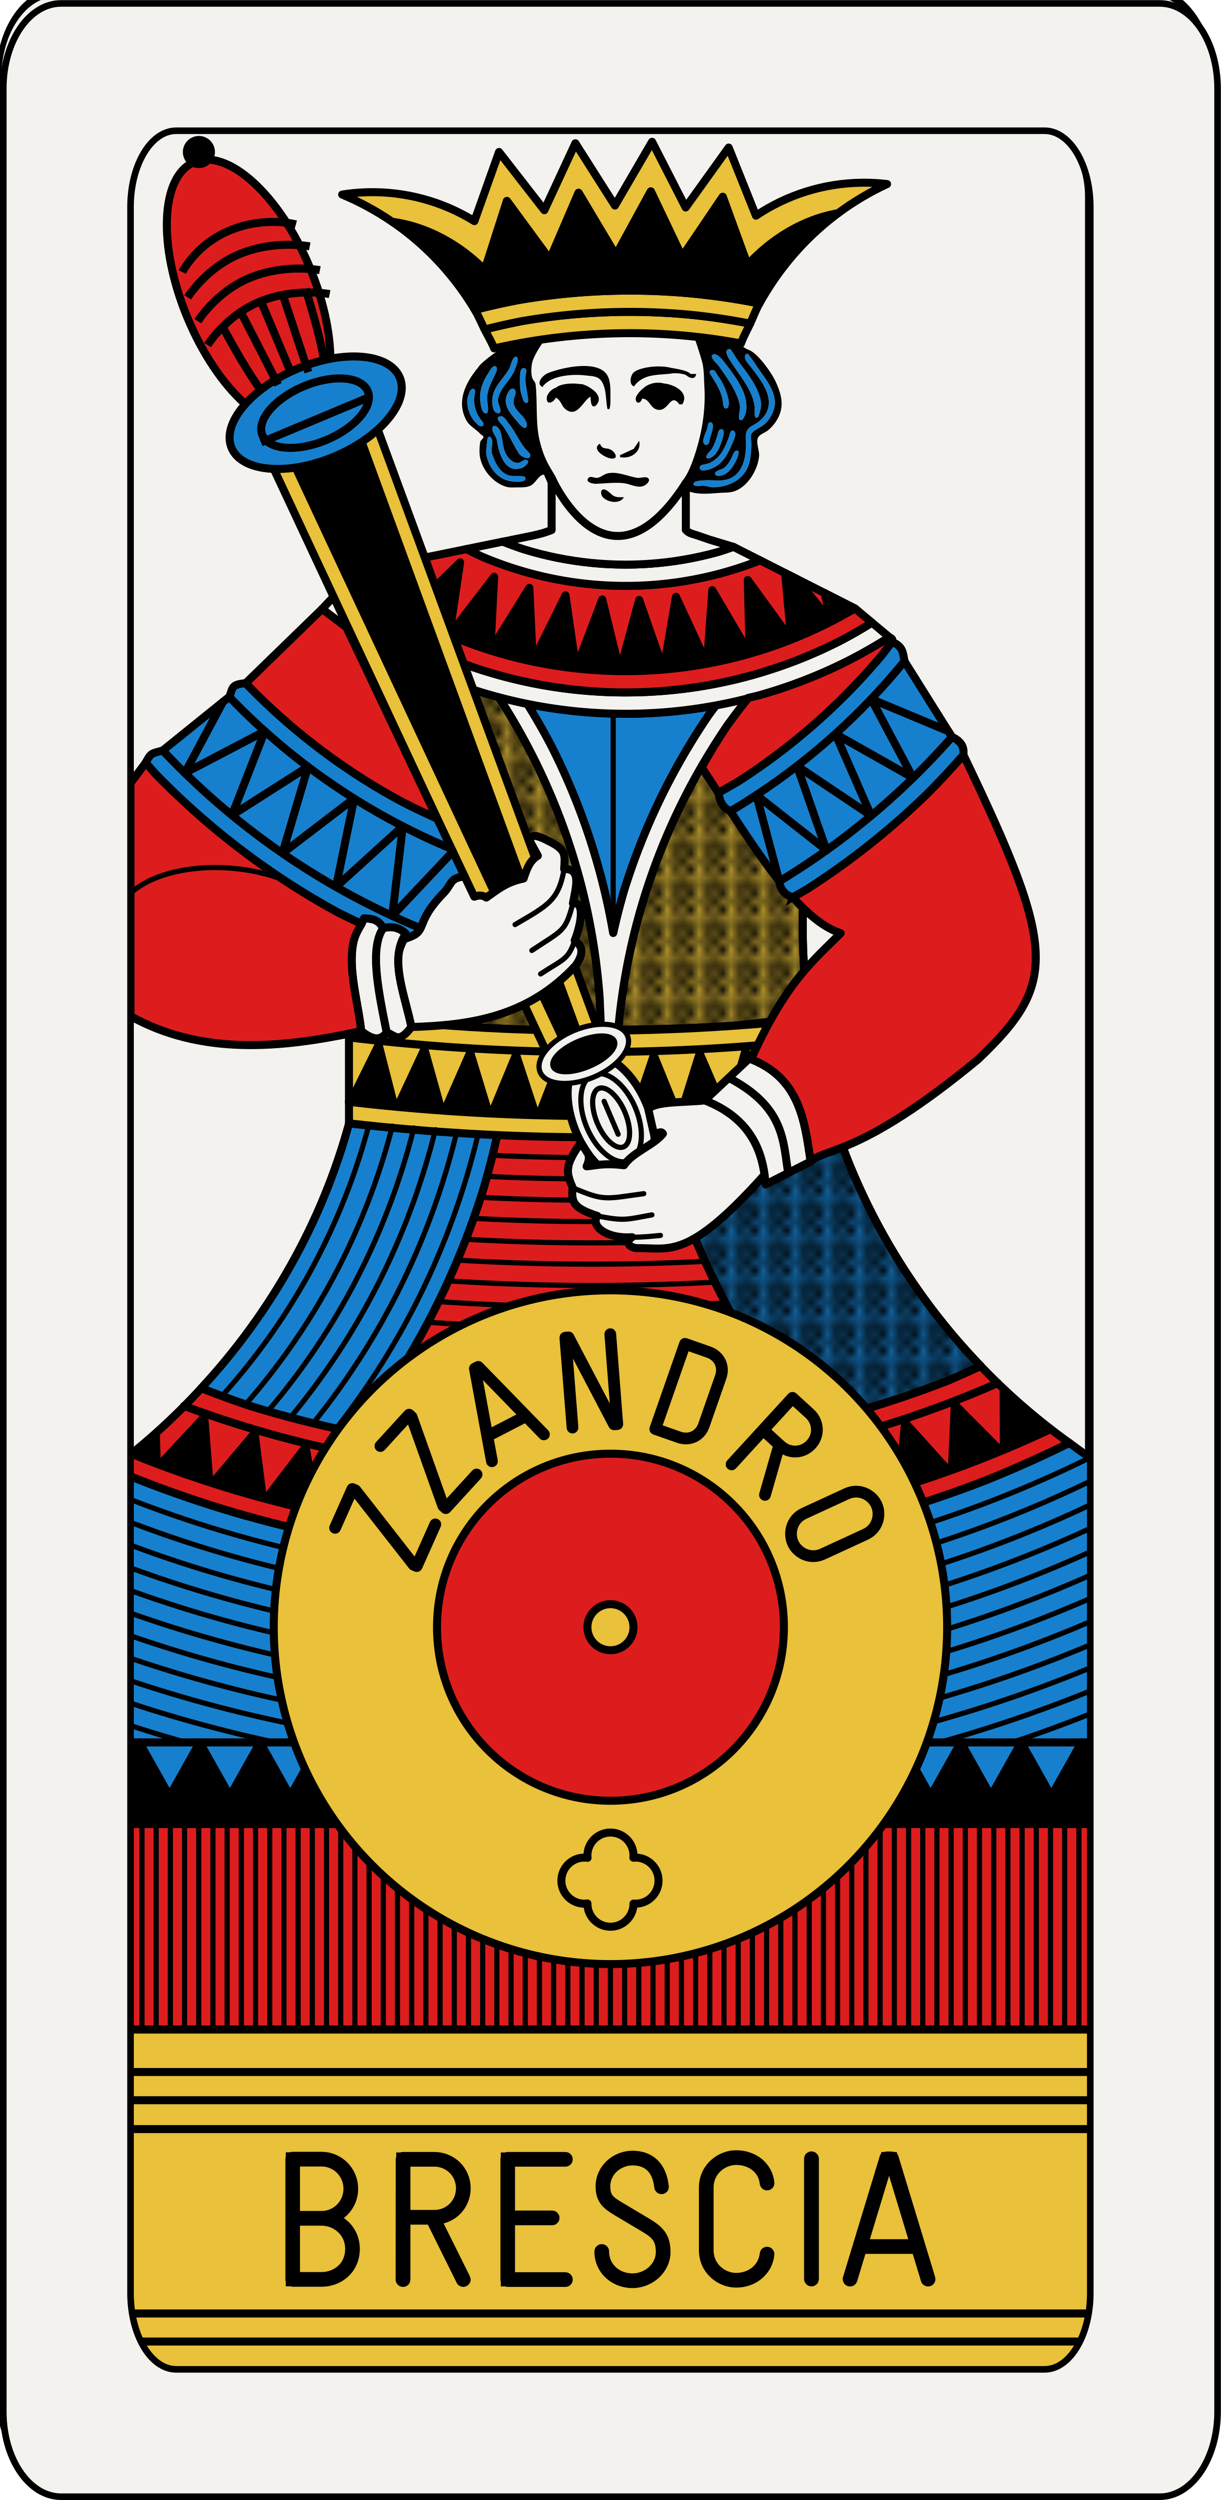 <?xml version="1.0" encoding="UTF-8" standalone="no"?>
<svg
   width="43.005mm"
   height="88.007mm"
   enable-background="new"
   version="1.1"
   viewBox="0 0 152.381 311.834"
   id="svg20076"
   sodipodi:docname="Mazzo.svg"
   inkscape:version="1.2.1 (9c6d41e410, 2022-07-14)"
   xmlns:inkscape="http://www.inkscape.org/namespaces/inkscape"
   xmlns:sodipodi="http://sodipodi.sourceforge.net/DTD/sodipodi-0.dtd"
   xmlns="http://www.w3.org/2000/svg"
   xmlns:svg="http://www.w3.org/2000/svg"
   xmlns:rdf="http://www.w3.org/1999/02/22-rdf-syntax-ns#"
   xmlns:cc="http://creativecommons.org/ns#"
   xmlns:dc="http://purl.org/dc/elements/1.1/">
  <sodipodi:namedview
     id="namedview20078"
     pagecolor="#ffffff"
     bordercolor="#000000"
     borderopacity="0.25"
     inkscape:showpageshadow="2"
     inkscape:pageopacity="0.0"
     inkscape:pagecheckerboard="0"
     inkscape:deskcolor="#d1d1d1"
     inkscape:document-units="mm"
     showgrid="false"
     inkscape:zoom="2.8284271"
     inkscape:cx="196.57568"
     inkscape:cy="470.75634"
     inkscape:window-width="2560"
     inkscape:window-height="1409"
     inkscape:window-x="0"
     inkscape:window-y="31"
     inkscape:window-maximized="1"
     inkscape:current-layer="svg20076" />
  <title
     id="title2">Bresciane</title>
  <defs
     id="defs191">
    <pattern
       id="b"
       width="3.543"
       height="4.725"
       patternTransform="translate(-52.264 805.51)"
       patternUnits="userSpaceOnUse">
      <path
         d="m0 0v0.539l0.482 0.643-0.482 0.645v1.074l0.482 0.643-0.482 0.643v0.539h0.406l-0.002-0.002 0.48-0.643 0.484 0.645h0.807l0.482-0.643 0.482 0.643h0.402v-0.537l-0.482-0.643 0.482-0.645v-1.076l-0.482-0.643 0.482-0.645v-0.537h-0.402l-0.482 0.643-0.482-0.643h-0.807l-0.482 0.645-0.482-0.643 0.002-0.002h-0.406zm1.772 0.537 0.482 0.645-0.482 0.643-0.482-0.643 0.482-0.645zm-0.885 1.182 0.482 0.643-0.484 0.645-0.482-0.643 0.484-0.645zm1.772 0 0.482 0.645-0.482 0.643-0.484-0.643 0.484-0.645zm-0.887 1.182 0.482 0.643-0.482 0.645-0.482-0.645 0.482-0.643z"
         color="#000000"
         color-rendering="auto"
         enable-background="accumulate"
         fill-rule="evenodd"
         image-rendering="auto"
         shape-rendering="auto"
         solid-color="#000000"
         style="block-progression:tb;isolation:auto;mix-blend-mode:normal;text-decoration-color:#000000;text-decoration-line:none;text-decoration-style:solid;text-indent:0;text-transform:none;white-space:normal"
         id="path29" />
    </pattern>
  </defs>
  <g
     id="g13442"
     style="display:inline"
     transform="translate(-1916.9,-322.404)">
    <g
       transform="matrix(0.97,0,0,0.996,951,-1425.1)"
       enable-background="new"
       fill="#f4f2ef"
       id="g12982">
      <g
         transform="matrix(0.7,0,0,1,298.31,-0.792)"
         fill="#f4f2ef"
         id="g12980">
        <rect
           x="996.13"
           y="1754.4"
           width="223.23"
           height="311.81"
           rx="10.63"
           ry="10.63"
           fill="#f4f2ef"
           stroke="#000000"
           stroke-width="0.997"
           id="rect12978" />
      </g>
    </g>
    <g
       transform="matrix(0.767,0,0,0.894,1169.1,-1230.4)"
       enable-background="new"
       fill="none"
       id="g12988">
      <g
         transform="matrix(0.7,0,0,1,298.31,-0.792)"
         fill="none"
         id="g12986">
        <rect
           x="996.13"
           y="1754.4"
           width="223.23"
           height="311.81"
           rx="10.63"
           ry="10.63"
           fill="none"
           stroke="#000000"
           stroke-width="0.997"
           id="rect12984" />
      </g>
    </g>
    <g
       transform="translate(1916.9,-418.13)"
       id="g13440">
      <g
         id="g13432">
        <g
           fill-rule="evenodd"
           stroke="#000000"
           stroke-linecap="round"
           stroke-linejoin="round"
           stroke-width="0.999"
           id="g12994">
          <path
             d="m 93.4,827.57 a 79.402,79.402 0 0 0 -2.682,3.527 79.402,79.402 0 0 0 -4.148,6.766 79.402,79.402 0 0 0 -3.453,7.148 79.402,79.402 0 0 0 -2.721,7.455 79.402,79.402 0 0 0 -1.963,7.689 79.402,79.402 0 0 0 -1.188,7.848 79.402,79.402 0 0 0 -0.049,0.971 252.14,252.14 0 0 0 14.588,-0.516 252.14,252.14 0 0 0 9.275,-1.125 79.402,79.402 0 0 1 -0.678,-5.584 79.402,79.402 0 0 1 -0.199,-5.617 79.402,79.402 0 0 1 0.398,-7.928 79.402,79.402 0 0 1 1.186,-7.848 79.402,79.402 0 0 1 1.963,-7.689 79.402,79.402 0 0 1 2.723,-7.457 79.402,79.402 0 0 1 1.736,-3.596 61.685,61.685 0 0 1 -2.144,1.23 61.685,61.685 0 0 1 -5.629,2.519 61.685,61.685 0 0 1 -5.852,1.943 61.685,61.685 0 0 1 -1.164,0.262 z"
             fill="#e9c13a"
             id="path12990" />
          <path
             d="m 93.4,827.57 a 79.402,79.402 0 0 0 -2.682,3.527 79.402,79.402 0 0 0 -4.148,6.766 79.402,79.402 0 0 0 -3.453,7.148 79.402,79.402 0 0 0 -2.721,7.455 79.402,79.402 0 0 0 -1.963,7.689 79.402,79.402 0 0 0 -1.188,7.848 79.402,79.402 0 0 0 -0.049,0.971 252.14,252.14 0 0 0 14.588,-0.516 252.14,252.14 0 0 0 9.275,-1.125 79.402,79.402 0 0 1 -0.678,-5.584 79.402,79.402 0 0 1 -0.199,-5.617 79.402,79.402 0 0 1 0.398,-7.928 79.402,79.402 0 0 1 1.186,-7.848 79.402,79.402 0 0 1 1.963,-7.689 79.402,79.402 0 0 1 2.723,-7.457 79.402,79.402 0 0 1 1.736,-3.596 61.685,61.685 0 0 1 -2.144,1.23 61.685,61.685 0 0 1 -5.629,2.519 61.685,61.685 0 0 1 -5.852,1.943 61.685,61.685 0 0 1 -1.164,0.262 z"
             fill="url(#b)"
             id="path12992" />
        </g>
        <g
           fill-rule="evenodd"
           stroke="#000000"
           stroke-linecap="round"
           stroke-linejoin="round"
           stroke-width="0.999"
           id="g13000">
          <path
             d="m 74.986,869.06 a 79.402,79.402 0 0 0 -0.141,-3.959 79.402,79.402 0 0 0 -0.957,-7.879 79.402,79.402 0 0 0 -1.738,-7.744 79.402,79.402 0 0 0 -2.502,-7.533 79.402,79.402 0 0 0 -3.242,-7.244 79.402,79.402 0 0 0 -3.949,-6.885 79.402,79.402 0 0 0 -0.297,-0.414 61.685,61.685 0 0 1 -2.324,-0.594 61.685,61.685 0 0 1 -4.418,-1.611 l -11.814,41.859 a 252.14,252.14 0 0 0 5.176,0.781 252.14,252.14 0 0 0 25.172,1.26 252.14,252.14 0 0 0 1.035,-0.037 z"
             fill="#e9c13a"
             id="path12996" />
          <path
             d="m 74.986,869.06 a 79.402,79.402 0 0 0 -0.141,-3.959 79.402,79.402 0 0 0 -0.957,-7.879 79.402,79.402 0 0 0 -1.738,-7.744 79.402,79.402 0 0 0 -2.502,-7.533 79.402,79.402 0 0 0 -3.242,-7.244 79.402,79.402 0 0 0 -3.949,-6.885 79.402,79.402 0 0 0 -0.297,-0.414 61.685,61.685 0 0 1 -2.324,-0.594 61.685,61.685 0 0 1 -4.418,-1.611 l -11.814,41.859 a 252.14,252.14 0 0 0 5.176,0.781 252.14,252.14 0 0 0 25.172,1.26 252.14,252.14 0 0 0 1.035,-0.037 z"
             fill="url(#b)"
             id="path12998" />
        </g>
        <path
           d="m 62.16,827.4 a 79.402,79.402 0 0 1 0.297,0.414 79.402,79.402 0 0 1 3.949,6.885 79.402,79.402 0 0 1 3.242,7.244 79.402,79.402 0 0 1 2.502,7.533 79.402,79.402 0 0 1 1.738,7.744 79.402,79.402 0 0 1 0.957,7.879 79.402,79.402 0 0 1 0.029,0.834 79.402,79.402 0 0 1 0.111,3.125 252.14,252.14 0 0 0 2.211,-0.078 79.402,79.402 0 0 1 0.049,-0.971 79.402,79.402 0 0 1 1.188,-7.848 79.402,79.402 0 0 1 1.963,-7.689 79.402,79.402 0 0 1 2.721,-7.455 79.402,79.402 0 0 1 3.453,-7.148 79.402,79.402 0 0 1 4.148,-6.766 79.402,79.402 0 0 1 2.682,-3.527 61.685,61.685 0 0 1 -4.019,0.9 82.059,82.059 0 0 0 -0.855,1.127 82.059,82.059 0 0 0 -4.287,6.992 82.059,82.059 0 0 0 -3.568,7.387 82.059,82.059 0 0 0 -2.812,7.705 82.059,82.059 0 0 0 -1.332,5.219 82.059,82.059 0 0 0 -0.018,-0.137 82.059,82.059 0 0 0 -1.797,-8.004 82.059,82.059 0 0 0 -2.586,-7.785 82.059,82.059 0 0 0 -3.35,-7.486 82.059,82.059 0 0 0 -2.961,-5.162 61.685,61.685 0 0 1 -0.006,0 61.685,61.685 0 0 1 -3.648,-0.932 z"
           fill="#f4f2ef"
           fill-rule="evenodd"
           stroke="#000000"
           stroke-width="0.999"
           id="path13002" />
        <path
           d="m 76.525,856.91 a 82.059,82.059 0 0 1 1.332,-5.221 82.059,82.059 0 0 1 2.812,-7.705 82.059,82.059 0 0 1 3.568,-7.387 82.059,82.059 0 0 1 4.287,-6.992 82.059,82.059 0 0 1 0.855,-1.127 61.685,61.685 0 0 1 -0.832,0.188 61.685,61.685 0 0 1 -6.121,0.744 61.685,61.685 0 0 1 -4.363,0.154 61.685,61.685 0 0 1 -6.158,-0.309 61.685,61.685 0 0 1 -6.092,-0.922 82.059,82.059 0 0 1 2.961,5.162 82.059,82.059 0 0 1 3.35,7.486 82.059,82.059 0 0 1 2.586,7.785 82.059,82.059 0 0 1 1.797,8.004 82.059,82.059 0 0 1 0.018,0.139 z"
           fill="#1780ce"
           fill-rule="evenodd"
           stroke="#000000"
           stroke-linecap="round"
           stroke-linejoin="round"
           stroke-width="0.999"
           id="path13004" />
        <path
           d="M 138.19,993.67 H 14.17 v 44.518 h 124.02 z"
           fill="#e9c13a"
           fill-rule="evenodd"
           stroke="#000000"
           stroke-linecap="round"
           stroke-linejoin="round"
           stroke-width="1px"
           id="path13006" />
        <path
           d="m 14.174,968.04 v 25.633 h 124.02 V 968.04 Z"
           fill="#dd1d1d"
           fill-rule="evenodd"
           stroke="#000000"
           stroke-linecap="round"
           stroke-linejoin="round"
           stroke-width="1px"
           id="path13008" />
        <path
           d="M 138.19,957.86 H 14.17 v 10.178 h 124.02 z"
           fill="#1780ce"
           fill-rule="evenodd"
           stroke="#000000"
           stroke-linecap="round"
           stroke-linejoin="round"
           stroke-width="1px"
           id="path13010" />
        <path
           d="m 133.45,920.51 a 145.84,145.84 0 0 1 -10.363,4.639 145.84,145.84 0 0 1 -13.836,4.598 145.84,145.84 0 0 1 -14.223,3.191 145.84,145.84 0 0 1 -14.473,1.758 145.84,145.84 0 0 1 -10.316,0.365 145.84,145.84 0 0 1 -14.559,-0.729 145.84,145.84 0 0 1 -14.414,-2.18 145.84,145.84 0 0 1 -14.125,-3.606 145.84,145.84 0 0 1 -12.971,-4.736 v 34.055 h 124.02 v -34.084 a 79.402,79.402 0 0 1 -4.736,-3.272 z"
           fill="#1780ce"
           fill-rule="evenodd"
           stroke="#000000"
           stroke-linecap="round"
           stroke-linejoin="round"
           stroke-width="1px"
           id="path13012" />
        <g
           fill-rule="evenodd"
           stroke="#000000"
           stroke-linecap="round"
           stroke-linejoin="round"
           stroke-width="0.999"
           id="g13018">
          <path
             d="m 104.14,880.66 -21.765,1.423 0.221,0.98 c 0.897,3.234 1.956,6.421 3.172,9.549 1.216,3.128 2.589,6.194 4.111,9.186 1.522,2.99 3.193,5.903 5.006,8.727 1.697,2.624 3.515,5.167 5.449,7.621 1.798,-0.364 3.588,-0.766 5.369,-1.205 4.258,-1.183 8.454,-2.578 12.572,-4.18 1.381,-0.591 2.753,-1.205 4.113,-1.842 -8.274,-8.597 -14.526,-18.922 -18.249,-30.259 z"
             fill="#1780ce"
             id="path13014" />
          <path
             d="m 104.14,880.66 -21.765,1.423 0.221,0.98 c 0.897,3.234 1.956,6.421 3.172,9.549 1.216,3.128 2.589,6.194 4.111,9.186 1.522,2.99 3.193,5.903 5.006,8.727 1.697,2.624 3.515,5.167 5.449,7.621 1.798,-0.364 3.588,-0.766 5.369,-1.205 4.258,-1.183 8.454,-2.578 12.572,-4.18 1.381,-0.591 2.753,-1.205 4.113,-1.842 -8.274,-8.597 -14.526,-18.922 -18.249,-30.259 z"
             fill="url(#b)"
             id="path13016" />
        </g>
        <path
           d="m 14.174,923.81 a 145.84,145.84 0 0 0 12.971,4.736 145.84,145.84 0 0 0 14.125,3.606 145.84,145.84 0 0 0 14.414,2.18 145.84,145.84 0 0 0 14.559,0.729 145.84,145.84 0 0 0 10.316,-0.365 145.84,145.84 0 0 0 14.473,-1.758 145.84,145.84 0 0 0 14.223,-3.191 145.84,145.84 0 0 0 13.836,-4.598 145.84,145.84 0 0 0 10.363,-4.639 79.402,79.402 0 0 1 -11.066,-9.588 132.55,132.55 0 0 1 -4.113,1.842 132.55,132.55 0 0 1 -12.572,4.18 132.55,132.55 0 0 1 -12.93,2.9 132.55,132.55 0 0 1 -13.152,1.598 132.55,132.55 0 0 1 -9.377,0.332 132.55,132.55 0 0 1 -13.232,-0.662 132.55,132.55 0 0 1 -13.102,-1.98 132.55,132.55 0 0 1 -12.836,-3.277 132.55,132.55 0 0 1 -5.951,-2.174 79.402,79.402 0 0 1 -10.947,9.916 z"
           fill="#dd1d1d"
           fill-rule="evenodd"
           stroke="#000000"
           stroke-linecap="round"
           stroke-linejoin="round"
           stroke-width="1px"
           id="path13020" />
        <path
           d="m 62.123,881.79 c -0.005,0.017 -0.055,0.272 -0.057,0.271 -0.486,2.221 -1.049,4.424 -1.688,6.606 -0.966,3.122 -2.087,6.193 -3.359,9.203 -1.272,3.009 -2.694,5.953 -4.26,8.82 -1.567,2.868 -3.276,5.655 -5.121,8.352 -1.019,1.418 -2.076,2.808 -3.17,4.17 4.149,0.823 8.332,1.474 12.541,1.897 4.397,0.441 8.813,0.662 13.232,0.662 3.129,2e-5 6.256,-0.111 9.377,-0.332 4.408,-0.313 8.798,-0.846 13.152,-1.598 2.536,-0.491 5.057,-1.057 7.561,-1.695 -1.934,-2.454 -3.752,-4.997 -5.449,-7.621 -1.813,-2.824 -3.484,-5.736 -5.006,-8.727 -1.523,-2.991 -2.895,-6.057 -4.111,-9.186 -1.216,-3.128 -2.274,-6.315 -3.172,-9.549 -0.075,-0.326 -0.149,-0.653 -0.221,-0.98 -6.651,-0.177 -15.245,0.056 -20.25,-0.293 z"
           fill="#dd1d1d"
           fill-rule="evenodd"
           stroke="#000000"
           stroke-linecap="round"
           stroke-linejoin="round"
           stroke-width="0.999"
           id="path13022" />
        <path
           d="m 43.562,880.66 c -3.368,12.331 -9.754,23.639 -18.441,33.016 1.966,0.772 3.95,1.497 5.951,2.174 4.221,1.306 8.505,2.4 12.836,3.277 0.185,0.038 0.375,0.047 0.561,0.084 1.094,-1.361 2.151,-2.752 3.17,-4.17 1.845,-2.697 3.554,-5.484 5.121,-8.352 1.566,-2.867 2.988,-5.811 4.26,-8.82 1.272,-3.01 2.394,-6.081 3.359,-9.203 0.639,-2.182 1.202,-4.385 1.688,-6.606 -0.01,-0.113 -0.042,-0.166 -0.053,-0.275 -6.828,-0.194 -12.051,-0.472 -18.451,-1.125 z"
           fill="#1780ce"
           fill-rule="evenodd"
           stroke="#000000"
           stroke-linecap="round"
           stroke-linejoin="round"
           stroke-width="0.999"
           id="path13024" />
        <path
           d="m 104.18,867.28 c -10.03,1.211 -20.124,1.818 -30.227,1.818 -10.167,0 -20.325,-0.615 -30.403,-1.84 l 0.004,13.392 c 10.084,1.151 20.237,1.735 30.399,1.735 10.1,0 20.192,-0.577 30.226,-1.727 z"
           fill="#e9c13a"
           stroke="#000000"
           stroke-linecap="round"
           stroke-linejoin="round"
           stroke-width="0.999"
           id="path13026" />
        <path
           d="m 131.13,918.78 c -19.058,8.961 -39.83,13.603 -60.89,13.603 -18.471,0 -36.768,-3.575 -53.882,-10.526"
           fill="none"
           stroke="#000000"
           stroke-linecap="round"
           stroke-linejoin="round"
           stroke-width="0.999"
           id="path13028" />
        <path
           d="M 124.52,913.05 A 135.21,135.21 0 0 1 70.239,924.424 135.21,135.21 0 0 1 22.971,915.893"
           fill="none"
           stroke="#000000"
           stroke-linecap="round"
           stroke-linejoin="round"
           stroke-width="0.999"
           id="path13030" />
        <path
           d="M 46.063,880.77 A 82.059,82.059 0 0 1 27.698,914.657"
           fill="none"
           stroke="#000000"
           stroke-linecap="round"
           stroke-linejoin="round"
           stroke-width="0.645"
           id="path13032" />
        <path
           d="M 48.966,881 A 84.717,84.717 0 0 1 30.639,915.714"
           fill="none"
           stroke="#000000"
           stroke-linecap="round"
           stroke-linejoin="round"
           stroke-width="0.645"
           id="path13034" />
        <path
           d="M 51.652,881.23 A 87.374,87.374 0 0 1 33.494,916.482"
           fill="none"
           stroke="#000000"
           stroke-linecap="round"
           stroke-linejoin="round"
           stroke-width="0.645"
           id="path13036" />
        <path
           d="m 54.336,881.44 a 90.032,90.032 0 0 1 -17.99,35.767"
           fill="none"
           stroke="#000000"
           stroke-linecap="round"
           stroke-linejoin="round"
           stroke-width="0.645"
           id="path13038" />
        <path
           d="M 57.018,881.66 A 92.689,92.689 0 0 1 39.172,917.946"
           fill="none"
           stroke="#000000"
           stroke-linecap="round"
           stroke-linejoin="round"
           stroke-width="0.645"
           id="path13040" />
        <path
           d="M 59.698,881.88 A 95.347,95.347 0 0 1 41.985,918.676"
           fill="none"
           stroke="#000000"
           stroke-linecap="round"
           stroke-linejoin="round"
           stroke-width="0.645"
           id="path13042" />
        <path
           d="m 14.174,998.98 h 124.02"
           fill="none"
           stroke="#000000"
           stroke-width="1px"
           id="path13044" />
        <path
           d="m 14.174,1002.5 h 124.02"
           fill="none"
           stroke="#000000"
           stroke-width="1px"
           id="path13046" />
        <path
           d="m 14.174,1006.1 h 124.02"
           fill="none"
           stroke="#000000"
           stroke-width="1px"
           id="path13048" />
        <path
           d="m 14.174,1029.1 h 124.02"
           fill="none"
           stroke="#000000"
           stroke-width="1px"
           id="path13050" />
        <path
           d="m 14.174,1032.6 h 124.02"
           fill="none"
           stroke="#000000"
           stroke-width="1px"
           id="path13052" />
        <path
           d="m 17.717,968.04 v 25.632"
           fill="none"
           stroke="#000000"
           stroke-width="0.646"
           id="path13054" />
        <path
           d="m 19.488,968.04 v 25.632"
           fill="none"
           stroke="#000000"
           stroke-width="0.646"
           id="path13056" />
        <path
           d="m 21.26,968.04 v 25.632"
           fill="none"
           stroke="#000000"
           stroke-width="0.646"
           id="path13058" />
        <path
           d="m 23.032,968.04 v 25.632"
           fill="none"
           stroke="#000000"
           stroke-width="0.646"
           id="path13060" />
        <path
           d="m 24.803,968.04 v 25.632"
           fill="none"
           stroke="#000000"
           stroke-width="0.646"
           id="path13062" />
        <path
           d="m 26.575,968.04 v 25.632"
           fill="none"
           stroke="#000000"
           stroke-width="0.646"
           id="path13064" />
        <path
           d="m 28.347,968.04 v 25.632"
           fill="none"
           stroke="#000000"
           stroke-width="0.646"
           id="path13066" />
        <path
           d="m 30.119,968.04 v 25.632"
           fill="none"
           stroke="#000000"
           stroke-width="0.646"
           id="path13068" />
        <path
           d="m 31.89,968.04 v 25.632"
           fill="none"
           stroke="#000000"
           stroke-width="0.646"
           id="path13070" />
        <path
           d="m 33.662,968.04 v 25.632"
           fill="none"
           stroke="#000000"
           stroke-width="0.646"
           id="path13072" />
        <path
           d="m 35.433,968.04 v 25.632"
           fill="none"
           stroke="#000000"
           stroke-width="0.646"
           id="path13074" />
        <path
           d="m 37.205,968.04 v 25.632"
           fill="none"
           stroke="#000000"
           stroke-width="0.646"
           id="path13076" />
        <path
           d="m 38.977,968.04 v 25.632"
           fill="none"
           stroke="#000000"
           stroke-width="0.646"
           id="path13078" />
        <path
           d="m 40.748,968.04 v 25.632"
           fill="none"
           stroke="#000000"
           stroke-width="0.646"
           id="path13080" />
        <path
           d="m 42.52,968.04 v 25.632"
           fill="none"
           stroke="#000000"
           stroke-width="0.646"
           id="path13082" />
        <path
           d="m 44.292,968.04 v 25.632"
           fill="none"
           stroke="#000000"
           stroke-width="0.646"
           id="path13084" />
        <path
           d="m 46.063,968.04 v 25.632"
           fill="none"
           stroke="#000000"
           stroke-width="0.646"
           id="path13086" />
        <path
           d="m 47.835,968.04 v 25.632"
           fill="none"
           stroke="#000000"
           stroke-width="0.646"
           id="path13088" />
        <path
           d="m 49.607,968.04 v 25.632"
           fill="none"
           stroke="#000000"
           stroke-width="0.646"
           id="path13090" />
        <path
           d="m 51.379,968.04 v 25.632"
           fill="none"
           stroke="#000000"
           stroke-width="0.646"
           id="path13092" />
        <path
           d="m 53.15,968.04 v 25.632"
           fill="none"
           stroke="#000000"
           stroke-width="0.646"
           id="path13094" />
        <path
           d="m 54.922,968.04 v 25.632"
           fill="none"
           stroke="#000000"
           stroke-width="0.646"
           id="path13096" />
        <path
           d="m 56.694,968.04 v 25.632"
           fill="none"
           stroke="#000000"
           stroke-width="0.646"
           id="path13098" />
        <path
           d="m 58.465,968.04 v 25.632"
           fill="none"
           stroke="#000000"
           stroke-width="0.646"
           id="path13100" />
        <path
           d="m 60.237,968.04 v 25.632"
           fill="none"
           stroke="#000000"
           stroke-width="0.646"
           id="path13102" />
        <path
           d="m 62.008,968.04 v 25.632"
           fill="none"
           stroke="#000000"
           stroke-width="0.646"
           id="path13104" />
        <path
           d="m 63.78,968.04 v 25.632"
           fill="none"
           stroke="#000000"
           stroke-width="0.646"
           id="path13106" />
        <path
           d="m 65.552,968.04 v 25.632"
           fill="none"
           stroke="#000000"
           stroke-width="0.646"
           id="path13108" />
        <path
           d="m 67.323,968.04 v 25.632"
           fill="none"
           stroke="#000000"
           stroke-width="0.646"
           id="path13110" />
        <path
           d="m 69.095,968.04 v 25.632"
           fill="none"
           stroke="#000000"
           stroke-width="0.646"
           id="path13112" />
        <path
           d="m 70.867,968.04 v 25.632"
           fill="none"
           stroke="#000000"
           stroke-width="0.646"
           id="path13114" />
        <path
           d="m 72.639,968.04 v 25.632"
           fill="none"
           stroke="#000000"
           stroke-width="0.646"
           id="path13116" />
        <path
           d="m 74.41,968.04 v 25.632"
           fill="none"
           stroke="#000000"
           stroke-width="0.646"
           id="path13118" />
        <path
           d="m 76.182,968.04 v 25.632"
           fill="none"
           stroke="#000000"
           stroke-width="0.646"
           id="path13120" />
        <path
           d="m 77.954,968.04 v 25.632"
           fill="none"
           stroke="#000000"
           stroke-width="0.646"
           id="path13122" />
        <path
           d="m 79.725,968.04 v 25.632"
           fill="none"
           stroke="#000000"
           stroke-width="0.646"
           id="path13124" />
        <path
           d="m 81.497,968.04 v 25.632"
           fill="none"
           stroke="#000000"
           stroke-width="0.646"
           id="path13126" />
        <path
           d="m 83.269,968.04 v 25.632"
           fill="none"
           stroke="#000000"
           stroke-width="0.646"
           id="path13128" />
        <path
           d="m 85.04,968.04 v 25.632"
           fill="none"
           stroke="#000000"
           stroke-width="0.646"
           id="path13130" />
        <path
           d="m 86.812,968.04 v 25.632"
           fill="none"
           stroke="#000000"
           stroke-width="0.646"
           id="path13132" />
        <path
           d="m 88.583,968.04 v 25.632"
           fill="none"
           stroke="#000000"
           stroke-width="0.646"
           id="path13134" />
        <path
           d="m 90.355,968.04 v 25.632"
           fill="none"
           stroke="#000000"
           stroke-width="0.646"
           id="path13136" />
        <path
           d="m 92.127,968.04 v 25.632"
           fill="none"
           stroke="#000000"
           stroke-width="0.646"
           id="path13138" />
        <path
           d="m 93.899,968.04 v 25.632"
           fill="none"
           stroke="#000000"
           stroke-width="0.646"
           id="path13140" />
        <path
           d="m 95.67,968.04 v 25.632"
           fill="none"
           stroke="#000000"
           stroke-width="0.646"
           id="path13142" />
        <path
           d="m 97.442,968.04 v 25.632"
           fill="none"
           stroke="#000000"
           stroke-width="0.646"
           id="path13144" />
        <path
           d="m 99.214,968.04 v 25.632"
           fill="none"
           stroke="#000000"
           stroke-width="0.646"
           id="path13146" />
        <path
           d="m 100.99,968.04 v 25.632"
           fill="none"
           stroke="#000000"
           stroke-width="0.646"
           id="path13148" />
        <path
           d="m 102.76,968.04 v 25.632"
           fill="none"
           stroke="#000000"
           stroke-width="0.646"
           id="path13150" />
        <path
           d="m 104.53,968.04 v 25.632"
           fill="none"
           stroke="#000000"
           stroke-width="0.646"
           id="path13152" />
        <path
           d="m 106.3,968.04 v 25.632"
           fill="none"
           stroke="#000000"
           stroke-width="0.646"
           id="path13154" />
        <path
           d="m 108.07,968.04 v 25.632"
           fill="none"
           stroke="#000000"
           stroke-width="0.646"
           id="path13156" />
        <path
           d="m 109.84,968.04 v 25.632"
           fill="none"
           stroke="#000000"
           stroke-width="0.646"
           id="path13158" />
        <path
           d="m 111.61,968.04 v 25.632"
           fill="none"
           stroke="#000000"
           stroke-width="0.646"
           id="path13160" />
        <path
           d="m 113.39,968.04 v 25.632"
           fill="none"
           stroke="#000000"
           stroke-width="0.646"
           id="path13162" />
        <path
           d="m 115.16,968.04 v 25.632"
           fill="none"
           stroke="#000000"
           stroke-width="0.646"
           id="path13164" />
        <path
           d="m 116.93,968.04 v 25.632"
           fill="none"
           stroke="#000000"
           stroke-width="0.646"
           id="path13166" />
        <path
           d="m 118.7,968.04 v 25.632"
           fill="none"
           stroke="#000000"
           stroke-width="0.646"
           id="path13168" />
        <path
           d="m 120.47,968.04 v 25.632"
           fill="none"
           stroke="#000000"
           stroke-width="0.646"
           id="path13170" />
        <path
           d="m 122.24,968.04 v 25.632"
           fill="none"
           stroke="#000000"
           stroke-width="0.646"
           id="path13172" />
        <path
           d="m 124.02,968.04 v 25.632"
           fill="none"
           stroke="#000000"
           stroke-width="0.646"
           id="path13174" />
        <path
           d="m 125.79,968.04 v 25.632"
           fill="none"
           stroke="#000000"
           stroke-width="0.646"
           id="path13176" />
        <path
           d="m 127.56,968.04 v 25.632"
           fill="none"
           stroke="#000000"
           stroke-width="0.646"
           id="path13178" />
        <path
           d="m 129.33,968.04 v 25.632"
           fill="none"
           stroke="#000000"
           stroke-width="0.646"
           id="path13180" />
        <path
           d="m 131.1,968.04 v 25.632"
           fill="none"
           stroke="#000000"
           stroke-width="0.646"
           id="path13182" />
        <path
           d="m 132.87,968.04 v 25.632"
           fill="none"
           stroke="#000000"
           stroke-width="0.646"
           id="path13184" />
        <path
           d="m 134.65,968.04 v 25.632"
           fill="none"
           stroke="#000000"
           stroke-width="0.646"
           id="path13186" />
        <path
           d="m 43.756,964.57 v 3.471 H 14.174 v -4.445 l 3.22,-5.733 3.766,6.707 3.766,-6.707 3.766,6.707 3.766,-6.707 3.766,6.707 3.766,-6.707 3.766,6.707"
           fill-rule="evenodd"
           stroke="#000000"
           stroke-linecap="round"
           stroke-linejoin="round"
           stroke-width="1px"
           id="path13188" />
        <path
           d="m 108.61,964.57 v 3.471 h 29.582 v -4.445 l -3.22,-5.733 -3.766,6.707 -3.766,-6.707 -3.766,6.707 -3.766,-6.707 -3.766,6.707 -3.766,-6.707 -3.766,6.707"
           fill-rule="evenodd"
           stroke="#000000"
           stroke-linecap="round"
           stroke-linejoin="round"
           stroke-width="1px"
           id="path13190" />
        <path
           d="m 14.535,957.99 a 177.73,177.73 0 0 1 -0.411,-0.136"
           fill="none"
           stroke="#e9c13a"
           stroke-linecap="round"
           stroke-linejoin="round"
           stroke-width="0.645"
           id="path13192" />
        <path
           d="m 138.25,953.42 a 177.73,177.73 0 0 1 -12.548,4.652"
           fill="none"
           stroke="#000000"
           stroke-linecap="round"
           stroke-linejoin="round"
           stroke-width="0.645"
           id="path13194" />
        <path
           d="M 136.04,922.34 A 148.5,148.5 0 0 1 70.242,937.713 148.5,148.5 0 0 1 14.144,926.709"
           fill="none"
           stroke="#000000"
           stroke-linecap="round"
           stroke-linejoin="round"
           stroke-width="0.645"
           id="path13196" />
        <path
           d="M 138.2,924.23 A 151.15,151.15 0 0 1 70.24,940.369 151.15,151.15 0 0 1 14.129,929.568"
           fill="none"
           stroke="#000000"
           stroke-linecap="round"
           stroke-linejoin="round"
           stroke-width="0.645"
           id="path13198" />
        <path
           d="M 138.23,927.19 A 153.81,153.81 0 0 1 70.248,943.029 153.81,153.81 0 0 1 14.126,932.425"
           fill="none"
           stroke="#000000"
           stroke-linecap="round"
           stroke-linejoin="round"
           stroke-width="0.645"
           id="path13200" />
        <path
           d="M 138.24,930.14 A 156.47,156.47 0 0 1 70.239,945.689 156.47,156.47 0 0 1 14.11,935.275"
           fill="none"
           stroke="#000000"
           stroke-linecap="round"
           stroke-linejoin="round"
           stroke-width="0.645"
           id="path13202" />
        <path
           d="M 138.26,933.08 A 159.13,159.13 0 0 1 70.245,948.348 159.13,159.13 0 0 1 14.11,938.118"
           fill="none"
           stroke="#000000"
           stroke-linecap="round"
           stroke-linejoin="round"
           stroke-width="0.645"
           id="path13204" />
        <path
           d="M 138.27,936.01 A 161.78,161.78 0 0 1 70.246,951.006 161.78,161.78 0 0 1 14.107,940.953"
           fill="none"
           stroke="#000000"
           stroke-linecap="round"
           stroke-linejoin="round"
           stroke-width="0.645"
           id="path13206" />
        <path
           d="M 138.27,938.93 A 164.44,164.44 0 0 1 70.24,953.662 164.44,164.44 0 0 1 14.101,943.782"
           fill="none"
           stroke="#000000"
           stroke-linecap="round"
           stroke-linejoin="round"
           stroke-width="0.645"
           id="path13208" />
        <path
           d="M 138.27,941.84 A 167.1,167.1 0 0 1 70.239,956.316 167.1,167.1 0 0 1 14.101,946.604"
           fill="none"
           stroke="#000000"
           stroke-linecap="round"
           stroke-linejoin="round"
           stroke-width="0.645"
           id="path13210" />
        <path
           d="M 51.541,957.94 A 169.76,169.76 0 0 1 14.108,949.423"
           fill="none"
           stroke="#000000"
           stroke-linecap="round"
           stroke-linejoin="round"
           stroke-width="0.645"
           id="path13212" />
        <path
           d="M 138.27,944.75 A 169.76,169.76 0 0 1 87.933,958.053"
           fill="none"
           stroke="#000000"
           stroke-linecap="round"
           stroke-linejoin="round"
           stroke-width="0.645"
           id="path13214" />
        <path
           d="M 34.669,957.92 A 172.41,172.41 0 0 1 14.112,952.237"
           fill="none"
           stroke="#000000"
           stroke-linecap="round"
           stroke-linejoin="round"
           stroke-width="0.645"
           id="path13216" />
        <path
           d="m 138.27,947.64 a 172.41,172.41 0 0 1 -33.061,10.404"
           fill="none"
           stroke="#000000"
           stroke-linecap="round"
           stroke-linejoin="round"
           stroke-width="0.645"
           id="path13218" />
        <path
           d="m 23.911,958.05 a 175.07,175.07 0 0 1 -9.794,-2.999"
           fill="none"
           stroke="#000000"
           stroke-linecap="round"
           stroke-linejoin="round"
           stroke-width="0.645"
           id="path13220" />
        <path
           d="m 138.26,950.54 a 175.07,175.07 0 0 1 -21.043,7.333"
           fill="none"
           stroke="#000000"
           stroke-linecap="round"
           stroke-linejoin="round"
           stroke-width="0.645"
           id="path13222" />
        <path
           d="m 83.111,884.77 a 268.08,268.08 0 0 1 -9.16,0.157 268.08,268.08 0 0 1 -12.473,-0.29"
           fill="none"
           stroke="#000000"
           stroke-linecap="round"
           stroke-linejoin="round"
           stroke-width="0.645"
           id="path13224" />
        <path
           d="M 83.984,887.4 A 270.74,270.74 0 0 1 73.95,887.586 270.74,270.74 0 0 1 60.806,887.267"
           fill="none"
           stroke="#000000"
           stroke-linecap="round"
           stroke-linejoin="round"
           stroke-width="0.645"
           id="path13226" />
        <path
           d="M 84.856,890.02 A 273.4,273.4 0 0 1 73.951,890.238 273.4,273.4 0 0 1 60.04,889.883"
           fill="none"
           stroke="#000000"
           stroke-linecap="round"
           stroke-linejoin="round"
           stroke-width="0.645"
           id="path13228" />
        <path
           d="M 85.728,892.65 A 276.06,276.06 0 0 1 73.95,892.901 276.06,276.06 0 0 1 59.087,892.501"
           fill="none"
           stroke="#000000"
           stroke-linecap="round"
           stroke-linejoin="round"
           stroke-width="0.645"
           id="path13230" />
        <path
           d="M 86.884,895.26 A 278.71,278.71 0 0 1 73.95,895.56 278.71,278.71 0 0 1 58.134,895.111"
           fill="none"
           stroke="#000000"
           stroke-linecap="round"
           stroke-linejoin="round"
           stroke-width="0.645"
           id="path13232" />
        <path
           d="M 88.056,897.86 A 281.37,281.37 0 0 1 73.95,898.214 281.37,281.37 0 0 1 57.181,897.714"
           fill="none"
           stroke="#000000"
           stroke-linecap="round"
           stroke-linejoin="round"
           stroke-width="0.645"
           id="path13234" />
        <path
           d="M 89.226,900.46 A 284.03,284.03 0 0 1 73.95,900.871 284.03,284.03 0 0 1 55.985,900.302"
           fill="none"
           stroke="#000000"
           stroke-linecap="round"
           stroke-linejoin="round"
           stroke-width="0.645"
           id="path13236" />
        <path
           d="m 90.537,903.05 a 286.69,286.69 0 0 1 -16.587,0.48 286.69,286.69 0 0 1 -19.219,-0.645"
           fill="none"
           stroke="#000000"
           stroke-linecap="round"
           stroke-linejoin="round"
           stroke-width="0.645"
           id="path13238" />
        <path
           d="m 92.03,905.62 a 289.34,289.34 0 0 1 -18.08,0.565 289.34,289.34 0 0 1 -20.47,-0.725"
           fill="none"
           stroke="#000000"
           stroke-linecap="round"
           stroke-linejoin="round"
           stroke-width="0.645"
           id="path13240" />
        <path
           d="m 19.624,919.12 0.12,4.062 5.896,-6.323 0.675,8.619 5.582,-6.602 1.093,8.576 5.254,-6.865 1.509,8.513 -6.763,-1.647 -6.675,-1.974 -6.571,-2.296 -3.161,-1.466 z"
           fill-rule="evenodd"
           stroke="#000000"
           stroke-linecap="round"
           stroke-linejoin="round"
           stroke-width="0.645"
           id="path13242" />
        <path
           d="m 125.1,921.46 -6.1,-6.127 -0.393,8.636 -5.795,-6.416 -0.812,8.607 6.607,-2.191 6.492,-2.51 6.057,-2.678 c -2.303,-1.684 -4.279,-3.422 -6.082,-5.194 z"
           fill-rule="evenodd"
           stroke="#000000"
           stroke-linecap="round"
           stroke-linejoin="round"
           stroke-width="0.645"
           id="path13244" />
        <circle
           cx="76.185"
           cy="943.5"
           r="42.02"
           fill="#e9c13a"
           stroke="#000000"
           stroke-linecap="round"
           stroke-linejoin="round"
           stroke-width="0.999"
           id="circle13246" />
        <circle
           cx="76.185"
           cy="943.5"
           r="21.646"
           fill="#dd1d1d"
           stroke="#000000"
           stroke-linecap="round"
           stroke-linejoin="round"
           stroke-width="0.999"
           id="circle13248" />
        <circle
           cx="76.185"
           cy="943.5"
           r="2.875"
           fill="#e9c13a"
           stroke="#000000"
           stroke-linecap="round"
           stroke-linejoin="round"
           stroke-width="0.999"
           id="circle13250" />
        <path
           d="m 76.186,969.11 c -1.588,0 -2.875,1.287 -2.875,2.875 0.001,0.094 0.007,0.188 0.018,0.281 -0.13,-0.019 -0.261,-0.03 -0.393,-0.031 -1.588,0 -2.875,1.287 -2.875,2.875 0,1.588 1.287,2.875 2.875,2.875 0.126,-8.4e-4 0.252,-0.01 0.377,-0.027 l -0.002,0.027 c 0,1.588 1.287,2.875 2.875,2.875 1.588,0 2.875,-1.287 2.875,-2.875 v -0.012 c 0.083,0.008 0.167,0.011 0.25,0.012 1.588,0 2.875,-1.287 2.875,-2.875 0,-1.588 -1.287,-2.875 -2.875,-2.875 -0.087,10e-4 -0.175,0.006 -0.262,0.016 0.008,-0.088 0.012,-0.177 0.012,-0.266 0,-1.588 -1.287,-2.875 -2.875,-2.875 z"
           fill="#e9c13a"
           stroke="#000000"
           stroke-linecap="round"
           stroke-linejoin="round"
           stroke-width="0.999"
           id="path13252" />
        <g
           stroke="#000000"
           stroke-linecap="round"
           stroke-linejoin="round"
           stroke-width="1.417"
           id="g13268">
          <path
             d="m 41.795,931.1 c -0.009,0.021 0.032,0.039 0.041,0.018 l 2.153,-4.829 0.36,0.16 7.26,9.272 0.39,0.174 c 0.01,0.005 0.021,0.009 0.03,-0.011 l 2.322,-5.21 c 0.009,-0.021 -0.032,-0.039 -0.046,-0.008 l -2.313,5.189 -0.36,-0.16 -7.255,-9.282 -0.39,-0.174 c -0.01,-0.005 -0.025,0.001 -0.03,0.011 l -2.162,4.85 z"
             id="path13254" />
          <path
             d="m 47.453,920.89 c -0.015,0.017 0.018,0.047 0.033,0.03 l 3.569,-3.901 0.291,0.266 3.957,11.091 0.315,0.289 c 0.008,0.008 0.017,0.015 0.032,-10e-4 l 3.85,-4.208 c 0.015,-0.017 -0.018,-0.047 -0.041,-0.022 l -3.835,4.192 -0.291,-0.266 -3.949,-11.1 -0.315,-0.289 c -0.008,-0.008 -0.024,-0.007 -0.032,10e-4 l -3.584,3.918 z"
             id="path13256" />
          <path
             d="m 61.369,922.8 c 0.005,0.035 0.051,0.025 0.05,-6.7e-4 l -2.131,-11.549 0.39,-0.201 8.188,8.42 c 0.02,0.015 0.055,-0.016 0.03,-0.041 l -8.203,-8.424 c 0,0 -0.015,-0.005 -0.025,3.4e-4 l -0.41,0.212 c -0.01,0.005 -0.015,0.02 -0.015,0.02 l 2.126,11.564 z m -0.555,-3.158 c -0.03,0.015 -0.009,0.056 0.021,0.04 l 4.837,-2.5 c 0.03,-0.015 0.009,-0.056 -0.021,-0.04 z"
             id="path13258" />
          <path
             d="m 71.427,918.6 c 0.003,0.034 0.047,0.03 0.045,-0.003 l -0.881,-11.193 0.348,-0.027 5.683,10.831 c 0,0 0.012,0.01 0.023,0.009 l 0.404,-0.031 c 0.011,-8.7e-4 0.01,-0.012 0.009,-0.023 l -0.872,-11.216 c -0.003,-0.034 -0.047,-0.03 -0.045,0.003 l 0.87,11.194 -0.359,0.028 -5.683,-10.831 -0.012,-0.01 -0.393,0.03 c -0.022,0.002 -0.033,0.014 -0.032,0.025 l 0.894,11.214 z"
             id="path13260" />
          <path
             d="m 88.442,909.16 -2.952,-1.032 c -0.011,-0.004 -0.014,0.007 -0.018,0.018 l -3.713,10.62 c -0.004,0.011 -0.007,0.021 0.014,0.029 l 2.942,1.028 c 1.327,0.464 2.667,-0.128 3.146,-1.498 l 2.109,-6.032 c 0.479,-1.37 -0.199,-2.668 -1.527,-3.132 z m -0.015,0.043 c 1.306,0.457 1.971,1.726 1.496,3.085 l -2.105,6.021 c -0.472,1.349 -1.782,1.927 -3.088,1.471 l -2.931,-1.025 3.698,-10.577 z"
             id="path13262" />
          <path
             d="m 97.284,920.76 c 0.014,-0.033 -0.034,-0.046 -0.041,-0.022 l -1.799,6.252 c -0.007,0.024 0.042,0.038 0.048,0.014 l 1.791,-6.243 z m -6,2.41 c -0.023,0.025 0.019,0.063 0.042,0.038 l 7.576,-8.286 2.142,1.959 c 1.088,0.995 1.202,2.67 0.17,3.799 -1.032,1.129 -2.711,1.164 -3.799,0.17 l -2.15,-1.966 -0.017,-0.015 c -0.017,-0.015 -0.047,0.018 -0.022,0.041 l 2.159,1.974 c 1.104,1.01 2.807,0.981 3.862,-0.173 1.055,-1.154 0.931,-2.853 -0.173,-3.862 l -2.167,-1.981 c -0.008,-0.008 -0.016,7.1e-4 -0.023,0.009 z"
             id="path13264" />
          <path
             d="m 109.41,928.21 c -0.57,-1.236 -2.163,-2.112 -3.757,-1.377 l -5.313,2.449 c -1.594,0.735 -1.962,2.515 -1.392,3.751 0.565,1.226 2.154,2.092 3.747,1.357 l 5.313,-2.449 c 1.594,-0.735 1.967,-2.505 1.397,-3.741 l 0.005,0.01 z m -0.046,0.009 c 0.56,1.216 0.198,2.956 -1.375,3.681 l -5.313,2.449 c -1.573,0.725 -3.132,-0.129 -3.692,-1.345 -0.556,-1.206 -0.198,-2.956 1.375,-3.681 l 5.313,-2.449 c 1.573,-0.725 3.137,0.14 3.697,1.355 l -0.005,-0.01 z"
             id="path13266" />
        </g>
        <g
           stroke="#000000"
           stroke-width="1.772"
           id="g13284">
          <path
             d="m 36.535,1017.2 c -0.045,0 -0.045,0.06 0,0.06 h 3.585 c 2.04,0 3.69,-1.65 3.69,-3.72 0,-2.07 -1.65,-3.72 -3.69,-3.72 h -3.6 c -0.015,0 -0.015,0.015 -0.015,0.03 v 15 c 0,0.015 0,0.03 0.03,0.03 h 3.585 c 2.04,0 3.9,-1.455 3.9,-3.84 0,-2.28 -1.86,-3.84 -3.9,-3.84 -0.045,0 -0.045,0.06 0,0.06 2.01,0 3.84,1.53 3.84,3.78 0,2.355 -1.83,3.78 -3.84,3.78 h -3.57 v -14.94 h 3.57 c 2.01,0 3.63,1.62 3.63,3.66 0,2.04 -1.62,3.66 -3.63,3.66 h -3.57 z"
             id="path13270" />
          <path
             d="m 53.995,1017.1 c -0.015,-0.045 -0.075,-0.015 -0.06,0.015 l 3.855,7.77 c 0.015,0.03 0.075,0 0.06,-0.03 z m -3.735,7.77 c 0,0.045 0.075,0.045 0.075,0 v -14.97 h 3.87 c 1.965,0 3.585,1.545 3.585,3.585 0,2.04 -1.62,3.585 -3.585,3.585 H 50.29 c -0.03,0 -0.03,0.06 0.015,0.06 h 3.9 c 1.995,0 3.645,-1.56 3.645,-3.645 0,-2.085 -1.65,-3.645 -3.645,-3.645 H 50.29 c -0.015,0 -0.015,0.015 -0.015,0.03 z"
             id="path13272" />
          <path
             d="m 70.571,1024.9 c 0.03,0 0.03,-0.06 -0.015,-0.06 h -7.17 v -14.94 h 7.185 c 0.03,0 0.03,-0.06 -0.015,-0.06 h -7.2 c -0.015,0 -0.015,0.015 -0.015,0.03 v 15 c 0,0.015 0,0.03 0.03,0.03 z m -7.2,-7.755 c -0.045,0 -0.045,0.06 0,0.06 h 5.55 c 0.03,0 0.03,-0.06 -0.015,-0.06 z"
             id="path13274" />
          <path
             d="m 82.538,1013.3 c 0,0.045 0.06,0.03 0.045,0 -0.27,-2.475 -1.65,-3.615 -3.645,-3.615 -1.965,0 -3.72,1.53 -3.72,3.555 0,1.575 0.69,2.085 1.95,2.85 l 3.375,2.01 c 1.455,0.855 2.19,1.53 2.19,3.33 0,1.995 -1.8,3.555 -3.795,3.555 -2.16,0 -3.81,-1.56 -3.81,-3.63 0,-0.03 -0.06,-0.03 -0.06,0.015 0,2.085 1.68,3.675 3.885,3.675 1.995,0 3.84,-1.59 3.84,-3.615 0,-1.83 -0.765,-2.52 -2.205,-3.39 l -3.375,-2.01 c -1.275,-0.75 -1.935,-1.245 -1.935,-2.79 0,-1.98 1.71,-3.495 3.675,-3.495 1.935,0 3.315,1.11 3.585,3.555 z"
             id="path13276" />
          <path
             d="m 95.761,1021.7 c 0,-0.045 -0.06,-0.045 -0.06,-0.015 -0.195,1.875 -1.8,3.24 -3.84,3.24 -1.77,0 -3.69,-1.41 -3.69,-3.72 v -7.8 c 0,-2.31 1.92,-3.72 3.705,-3.72 2.025,0 3.63,1.275 3.825,3.15 0,0.045 0.06,0.03 0.06,0 -0.195,-1.905 -1.83,-3.21 -3.9,-3.21 -1.8,0 -3.75,1.44 -3.75,3.78 v 7.8 c 0,2.34 1.95,3.78 3.765,3.78 2.055,0 3.69,-1.38 3.885,-3.285 z"
             id="path13278" />
          <path
             d="m 101.31,1009.8 c 0,-0.045 -0.075,-0.045 -0.075,0 v 15 c 0,0.045 0.075,0.045 0.075,0 z"
             id="path13280" />
          <path
             d="m 106.06,1024.8 c -0.015,0.045 0.045,0.06 0.06,0.03 l 4.545,-14.985 h 0.585 l 4.545,14.985 c 0.015,0.03 0.075,0.015 0.06,-0.03 l -4.56,-15 c 0,0 -0.015,-0.015 -0.03,-0.015 h -0.615 c -0.015,0 -0.03,0.015 -0.03,0.015 z m 1.275,-4.08 c -0.045,0 -0.045,0.06 0,0.06 h 7.26 c 0.045,0 0.045,-0.06 0,-0.06 z"
             id="path13282" />
        </g>
        <path
           d="m 42.029,814.54 -1.826,1.945 a 61.685,61.685 0 0 0 3.031,2.305 61.685,61.685 0 0 0 5.256,3.223 61.685,61.685 0 0 0 5.553,2.682 61.685,61.685 0 0 0 5.793,2.113 61.685,61.685 0 0 0 5.973,1.525 61.685,61.685 0 0 0 6.098,0.922 61.685,61.685 0 0 0 6.158,0.309 61.685,61.685 0 0 0 4.363,-0.154 61.685,61.685 0 0 0 6.121,-0.744 61.685,61.685 0 0 0 6.016,-1.35 61.685,61.685 0 0 0 5.852,-1.943 61.685,61.685 0 0 0 5.629,-2.519 61.685,61.685 0 0 0 4.951,-2.842 l -2.174,-1.812 a 59.028,59.028 0 0 1 -3.982,2.285 59.028,59.028 0 0 1 -5.387,2.41 59.028,59.028 0 0 1 -5.6,1.861 59.028,59.028 0 0 1 -5.756,1.293 59.028,59.028 0 0 1 -5.857,0.711 59.028,59.028 0 0 1 -4.176,0.146 59.028,59.028 0 0 1 -5.893,-0.295 59.028,59.028 0 0 1 -5.834,-0.881 59.028,59.028 0 0 1 -5.717,-1.459 59.028,59.028 0 0 1 -5.543,-2.023 59.028,59.028 0 0 1 -5.312,-2.566 59.028,59.028 0 0 1 -5.031,-3.084 59.028,59.028 0 0 1 -2.705,-2.057 z"
           fill="#f4f2ef"
           fill-rule="evenodd"
           stroke="#000000"
           stroke-linecap="round"
           stroke-linejoin="round"
           stroke-width="1px"
           id="path13286" />
        <path
           d="m 58.221,809.02 -13.627,2.781 -2.564,2.732 c 0.882,0.711 1.784,1.397 2.705,2.057 1.625,1.111 3.304,2.14 5.031,3.084 1.727,0.943 3.5,1.8 5.312,2.566 1.813,0.766 3.663,1.442 5.543,2.023 1.88,0.581 3.788,1.068 5.717,1.459 1.929,0.391 3.876,0.685 5.834,0.881 1.958,0.196 3.925,0.295 5.893,0.295 1.393,4.7e-4 2.786,-0.048 4.176,-0.146 1.963,-0.139 3.918,-0.376 5.857,-0.711 1.939,-0.335 3.86,-0.766 5.756,-1.293 1.896,-0.527 3.765,-1.148 5.6,-1.861 1.835,-0.713 3.632,-1.518 5.387,-2.41 1.357,-0.71 2.685,-1.472 3.982,-2.285 l -2.131,-1.777 -11.852,-6 c -0.067,0.03 -0.134,0.06 -0.201,0.09 -1.421,0.552 -2.869,1.034 -4.338,1.441 -1.469,0.407 -2.958,0.741 -4.461,1 -1.503,0.26 -3.018,0.444 -4.539,0.553 -1.077,0.076 -2.157,0.114 -3.236,0.113 -1.525,0 -3.049,-0.076 -4.566,-0.229 -1.518,-0.152 -3.027,-0.38 -4.521,-0.684 -1.494,-0.303 -2.973,-0.68 -4.43,-1.131 -1.457,-0.45 -2.89,-0.973 -4.295,-1.566 -0.685,-0.311 -1.362,-0.638 -2.031,-0.982 z"
           fill="#dd1d1d"
           fill-rule="evenodd"
           stroke="#000000"
           stroke-linecap="round"
           stroke-linejoin="round"
           stroke-width="1px"
           id="path13288" />
        <path
           d="m 58.221,809.02 a 45.741,45.741 0 0 0 2.031,0.982 45.741,45.741 0 0 0 4.295,1.566 45.741,45.741 0 0 0 4.43,1.131 45.741,45.741 0 0 0 4.521,0.684 45.741,45.741 0 0 0 4.566,0.229 45.741,45.741 0 0 0 3.236,-0.113 45.741,45.741 0 0 0 4.539,-0.553 45.741,45.741 0 0 0 4.461,-1 45.741,45.741 0 0 0 4.338,-1.441 45.741,45.741 0 0 0 0.201,-0.09 l -3.309,-1.676 a 43.083,43.083 0 0 1 -1.941,0.646 43.083,43.083 0 0 1 -4.203,0.943 43.083,43.083 0 0 1 -4.275,0.518 43.083,43.083 0 0 1 -3.047,0.109 43.083,43.083 0 0 1 -4.301,-0.217 43.083,43.083 0 0 1 -4.258,-0.643 43.083,43.083 0 0 1 -4.174,-1.066 43.083,43.083 0 0 1 -2.566,-0.938 l -4.545,0.928 z"
           fill="#f4f2ef"
           fill-rule="evenodd"
           stroke="#000000"
           stroke-linecap="round"
           stroke-linejoin="round"
           stroke-width="1px"
           id="path13290" />
        <path
           d="M 76.525,856.9 V 829.673"
           fill="none"
           stroke="#000000"
           stroke-linecap="round"
           stroke-linejoin="round"
           stroke-width="0.645"
           id="path13292" />
        <path
           d="m 50.752,817.19 6.674,-6.516 -1.356,9.107 5.6,-7.309 -0.468,9.195 4.865,-7.817 0.425,9.197 4.085,-8.251 1.315,9.113 3.267,-8.608 2.191,8.943 2.417,-8.884 3.047,8.688 1.545,-9.077 3.875,8.352 0.658,-9.184 4.666,7.937 -0.235,-9.204 5.413,7.448 v 0 l -0.75,-8.306 1.453,0.734 4.28,5.323 -0.793,-3.556 3.753,1.921 c -8.679,5.12 -18.556,7.812 -28.616,7.812 -9.556,0 -18.955,-2.429 -27.314,-7.06"
           fill-rule="evenodd"
           stroke="#000000"
           stroke-linecap="round"
           stroke-linejoin="round"
           stroke-width="1px"
           id="path13294" />
        <path
           d="m 78.869,879.68 2.709,-8.041 3.186,7.864 2.528,-8.099 3.361,7.791 2.346,-8.154 3.535,7.713 -5.881,0.441 -5.89,0.309 -5.895,0.177"
           fill-rule="evenodd"
           stroke="#000000"
           stroke-linecap="round"
           stroke-linejoin="round"
           stroke-width="0.645"
           id="path13296" />
        <path
           d="m 104.22,869.95 a 254.8,254.8 0 0 1 -30.265,1.804 254.8,254.8 0 0 1 -30.432,-1.824"
           fill="none"
           stroke="#000000"
           stroke-linecap="round"
           stroke-linejoin="round"
           stroke-width="0.999"
           id="path13298" />
        <path
           d="m 43.55,877.96 3.764,-7.604 2.101,8.221 3.593,-7.687 2.285,8.171 3.419,-7.765 2.468,8.118 3.244,-7.84 2.649,8.061 3.067,-7.911 2.83,7.999 -5.897,-0.088 -5.894,-0.22 -5.887,-0.353 -5.878,-0.485 z"
           fill-rule="evenodd"
           stroke="#000000"
           stroke-linecap="round"
           stroke-linejoin="round"
           stroke-width="0.645"
           id="path13300" />
        <path
           d="m 104.22,877.98 a 262.77,262.77 0 0 1 -30.265,1.749 262.77,262.77 0 0 1 -30.423,-1.767"
           fill="none"
           stroke="#000000"
           stroke-linecap="round"
           stroke-linejoin="round"
           stroke-width="0.999"
           id="path13302" />
        <g
           transform="rotate(-22.723,-213.14,694.64)"
           stroke="#000000"
           id="g13358">
          <g
             transform="rotate(13.13,-371.96,587.95)"
             id="g13310">
            <path
               d="m 58.708,878.46 3.344,-0.77"
               fill="none"
               stroke-width="1px"
               id="path13304" />
            <path
               d="m 32.427,796.38 13.828,-3.208 15.797,84.519 -6.688,1.541 z"
               fill="#e9c13a"
               fill-rule="evenodd"
               stroke-linecap="round"
               stroke-linejoin="round"
               stroke-width="1px"
               id="path13306" />
            <path
               d="m 35.769,795.6 22.94,82.861 -15.675,-84.555 -7.265,1.695"
               fill-rule="evenodd"
               stroke-linecap="round"
               stroke-linejoin="round"
               stroke-width="2.771"
               id="path13308" />
          </g>
          <ellipse
             transform="rotate(0.053,-106987,132792.94)"
             cx="-141.83"
             cy="766.06"
             rx="8.252"
             ry="17.641"
             fill="#dd1d1d"
             stroke-linecap="round"
             stroke-linejoin="round"
             stroke-width="0.999"
             id="ellipse13312" />
          <path
             transform="rotate(13.13,-371.96,587.95)"
             d="m 27.127,780.16 c 0,0 2.911,-3.318 7.475,-4.291 4.564,-0.972 8.601,0.557 8.601,0.557"
             fill="none"
             stroke-width="1px"
             id="path13314" />
          <path
             transform="rotate(13.13,-371.96,587.95)"
             d="m 26.37,777.02 c 0,0 2.911,-3.318 7.475,-4.291 4.564,-0.972 8.601,0.557 8.601,0.557"
             fill="none"
             stroke-width="1px"
             id="path13316" />
          <path
             transform="rotate(13.13,-371.96,587.95)"
             d="m 27.83,783.3 c 0,0 2.911,-3.318 7.475,-4.291 4.564,-0.972 8.601,0.557 8.601,0.557"
             fill="none"
             stroke-width="1px"
             id="path13318" />
          <path
             transform="rotate(13.13,-371.96,587.95)"
             d="m 35.304,779.01 3.852,16.459"
             fill="none"
             stroke-width="1px"
             id="path13320" />
          <path
             transform="rotate(13.13,-371.96,587.95)"
             d="m 29.94,781.01 c 2.264,6.684 4.657,12.865 8.181,14.699"
             fill="none"
             stroke-width="1px"
             id="path13322" />
          <path
             transform="rotate(13.13,-371.96,587.95)"
             d="m 41.057,778.43 c 0.914,6.997 1.49,13.601 -0.865,16.8"
             fill="none"
             stroke-width="1px"
             id="path13324" />
          <g
             transform="rotate(0.053,-94324,-61018.012)"
             fill="#1780ce"
             stroke-linecap="round"
             stroke-linejoin="round"
             stroke-width="0.999"
             id="g13330">
            <ellipse
               cx="39.402"
               cy="794.74"
               rx="11.375"
               ry="5.938"
               id="ellipse13326" />
            <ellipse
               cx="39.309"
               cy="794.76"
               rx="7.123"
               ry="3.633"
               id="ellipse13328" />
          </g>
          <path
             transform="rotate(13.13,-371.96,587.95)"
             d="m 26.227,773.79 c 0,0 2.329,-3.199 6.893,-4.171 4.564,-0.972 8.081,0.678 8.081,0.678"
             fill="none"
             stroke-width="1px"
             id="path13332" />
          <path
             transform="rotate(13.13,-371.96,587.95)"
             d="m 32.596,779.91 3.086,9.744"
             fill="none"
             stroke-width="1px"
             id="path13334" />
          <path
             transform="rotate(13.13,-371.96,587.95)"
             d="m 38.12,778.62 1.543,10.104"
             fill="none"
             stroke-width="1px"
             id="path13336" />
          <path
             transform="rotate(13.13,-371.96,587.95)"
             d="m 32.377,796.39 13.874,-3.236"
             fill="none"
             stroke-width="0.999"
             id="path13338" />
          <circle
             cx="-18.698"
             cy="846.38"
             r="1.503"
             stroke-linecap="round"
             stroke-linejoin="round"
             stroke-width="0.999"
             id="circle13340" />
          <g
             transform="rotate(-23.118,-24.874,1013.2)"
             stroke-linecap="round"
             stroke-linejoin="round"
             id="g13350">
            <ellipse
               transform="rotate(22.723)"
               cx="375.78"
               cy="908.37"
               rx="4.729"
               ry="8.264"
               fill="#f4f2ef"
               stroke-width="0.999"
               id="ellipse13342" />
            <ellipse
               transform="rotate(22.723)"
               cx="375.78"
               cy="908.37"
               rx="3.27"
               ry="5.82"
               fill="none"
               stroke-width="0.645"
               id="ellipse13344" />
            <ellipse
               transform="rotate(22.723)"
               cx="375.78"
               cy="908.37"
               rx="1.853"
               ry="3.956"
               fill="none"
               stroke-width="0.645"
               id="ellipse13346" />
            <path
               d="m -3.415,980.97 -1.724,4.117"
               fill="none"
               stroke-width="0.645"
               id="path13348" />
          </g>
          <g
             transform="rotate(-22.568,-92.117,1022.9)"
             stroke-linecap="round"
             stroke-linejoin="round"
             stroke-width="0.645"
             id="g13356">
            <ellipse
               transform="rotate(22.723)"
               cx="384.28"
               cy="924.68"
               rx="5.906"
               ry="3.156"
               fill="#f4f2ef"
               id="ellipse13352" />
            <ellipse
               transform="rotate(22.723)"
               cx="384.28"
               cy="924.68"
               rx="4.135"
               ry="1.698"
               id="ellipse13354" />
          </g>
        </g>
        <g
           stroke="#000000"
           stroke-linecap="round"
           stroke-linejoin="round"
           id="g13386">
          <path
             d="m 51.35,868.63 c -0.415,-2.036 -1.117,-4.163 -1.453,-6.174 -0.168,-1.005 -0.244,-1.981 -0.146,-2.902 0.098,-0.921 0.369,-1.787 0.896,-2.572 -0.359,-0.337 -0.763,-0.587 -1.228,-0.711 -0.466,-0.124 -0.995,-0.121 -1.603,0.041 -0.267,-0.538 -0.607,-0.84 -1.01,-1.01 -0.403,-0.17 -0.868,-0.209 -1.383,-0.223 -0.728,0.967 -1.146,2.027 -1.355,3.15 -0.209,1.124 -0.21,2.31 -0.104,3.525 0.213,2.43 0.855,4.977 1.115,7.379 1.121,0.841 2.225,1.47 3.182,0.178 1.153,0.4 1.465,1.435 3.09,-0.682 z"
             fill="#f4f2ef"
             fill-rule="evenodd"
             stroke-width="0.999"
             id="path13360" />
          <path
             d="m 57.984,849.84 c -0.939,0.107 -1.323,0.332 -1.605,0.676 -0.283,0.344 -0.465,0.805 -1.004,1.385 -1.007,1.033 -1.609,1.848 -2,2.506 -0.392,0.658 -0.572,1.159 -0.74,1.565 -0.168,0.406 -0.323,0.715 -0.66,0.992 -0.301,0.247 -0.836,0.47 -1.566,0.707 -0.291,0.606 -0.586,1.211 -0.658,1.887 -0.098,0.921 -0.022,1.897 0.146,2.902 0.336,2.01 1.038,4.138 1.453,6.174 7.304,-0.221 14.54,-1.219 20.525,-7.705 1.401,-2.032 0.29,-2.727 -0.156,-3.094 0.584,-1.377 1.497,-4.914 -0.219,-4.625 0.373,-1.999 1.105,-4.367 -1.094,-4.281 0.119,-1.798 0.222,-2.327 -1.594,-3.312 -0.461,-0.219 -1.008,-0.562 -1.688,-0.75 -0.721,-0.233 -1.067,0.151 -0.906,0.75 l 0.906,1.656 c -1.102,0.636 -1.449,1.9 -1.781,2.844 -2.196,0.44 -3.332,1.459 -4.656,2.375 -0.319,-0.213 -0.761,-0.39 -1.496,-0.111 z"
             fill="#f4f2ef"
             fill-rule="evenodd"
             stroke-width="0.999"
             id="path13362" />
          <path
             d="m 18.189,835.66 c -0.018,0.035 -0.024,0.025 -0.043,0.062 l -1.857,2.476 -8.69e-4,29.081 c 8.71,4.851 18.591,4.115 28.789,1.855 -0.26,-2.402 -0.902,-4.949 -1.115,-7.379 -0.107,-1.215 -0.106,-2.402 0.104,-3.525 0.164,-0.88 0.592,-1.679 1.06,-2.467 -1.016,-0.469 -2.024,-0.956 -3.023,-1.461 -2.79,-1.524 -5.501,-3.187 -8.125,-4.982 -2.624,-1.795 -5.156,-3.72 -7.588,-5.768 -2.432,-2.048 -4.76,-4.216 -6.975,-6.496 -0.413,-0.462 -0.822,-0.927 -1.227,-1.397 z"
             fill="#dd1d1d"
             fill-rule="evenodd"
             stroke-width="0.999"
             id="path13364" />
          <path
             d="m 30.674,825.74 -0.01,0.01 c -1.901,0.164 -1.561,0.626 -2.053,1.699 l -8.303,6.693 c -1.354,0.397 -1.448,0.231 -2.119,1.518 a 95.347,95.347 0 0 0 1.227,1.397 95.347,95.347 0 0 0 6.975,6.496 95.347,95.347 0 0 0 7.588,5.768 95.347,95.347 0 0 0 8.125,4.982 95.347,95.347 0 0 0 3.023,1.461 c 0.13,-0.218 0.137,-0.474 0.295,-0.684 0.515,0.014 0.98,0.052 1.383,0.223 0.403,0.17 0.742,0.472 1.01,1.01 0.609,-0.162 1.138,-0.165 1.603,-0.041 0.466,0.124 0.869,0.374 1.228,0.711 -0.141,0.209 -0.133,0.465 -0.238,0.686 0.73,-0.237 1.266,-0.46 1.566,-0.707 0.337,-0.277 0.492,-0.587 0.66,-0.992 0.168,-0.406 0.349,-0.907 0.74,-1.565 0.392,-0.658 0.993,-1.473 2,-2.506 0.539,-0.58 0.721,-1.041 1.004,-1.385 0.283,-0.344 0.667,-0.569 1.605,-0.676 l -2.586,-5.441 -0.838,-1.762 a 79.402,79.402 0 0 1 -4.812,-2.326 79.402,79.402 0 0 1 -6.768,-4.148 79.402,79.402 0 0 1 -6.318,-4.803 79.402,79.402 0 0 1 -5.807,-5.41 79.402,79.402 0 0 1 -0.182,-0.207 z"
             fill="#1780ce"
             fill-rule="evenodd"
             stroke-width="0.999"
             id="path13366" />
          <path
             d="m 30.674,825.74 a 79.402,79.402 0 0 0 0.182,0.207 79.402,79.402 0 0 0 5.807,5.41 79.402,79.402 0 0 0 6.318,4.803 79.402,79.402 0 0 0 6.768,4.148 79.402,79.402 0 0 0 4.812,2.326 l -11.326,-23.846 -3.031,-2.305 z"
             fill="#dd1d1d"
             fill-rule="evenodd"
             stroke-width="0.999"
             id="path13368" />
          <path
             d="m 47.814,856.31 c -1.714,2.526 -0.6,7.796 0.445,13"
             fill="none"
             stroke-width="0.999"
             id="path13370" />
          <path
             d="m 70.406,848.92 c -0.699,3.906 -1.939,4.494 -6.125,6.938"
             fill="none"
             stroke-width="0.645"
             id="path13372" />
          <path
             d="m 71.5,853.21 c -0.97,3.616 -1.207,3.254 -5.125,5.876"
             fill="none"
             stroke-width="0.645"
             id="path13374" />
          <path
             d="m 71.719,857.83 c -0.773,2.432 -1.507,2.373 -4.25,4.188"
             fill="none"
             stroke-width="0.645"
             id="path13376" />
          <path
             d="M 52.428,856.29 A 92.689,92.689 0 0 1 20.311,834.14"
             fill="none"
             stroke-width="0.999"
             id="path13378" />
          <path
             d="M 56.335,846.41 A 82.059,82.059 0 0 1 28.603,827.443"
             fill="none"
             stroke-width="0.999"
             id="path13380" />
          <path
             d="m 35.409,850.28 c -6.841,-2.618 -15.342,-1.785 -19.12,1.663"
             fill="none"
             stroke-width="0.645"
             id="path13382" />
          <path
             d="m 27.833,828.07 -4.76,8.882 9.976,-5.221 -4.1,10.487 9.496,-6.05 -3.193,10.798 8.947,-6.836 -2.263,11.03 8.333,-7.572 -1.317,11.183 7.565,-8.022"
             fill="none"
             stroke-width="0.999"
             id="path13384" />
        </g>
        <g
           stroke="#000000"
           id="g13412">
          <path
             d="m 101.17,885.41 c -0.192,-1.305 -0.377,-2.613 -0.643,-3.879 -0.266,-1.266 -0.612,-2.488 -1.131,-3.621 -0.519,-1.133 -1.21,-2.177 -2.162,-3.084 -0.952,-0.907 -2.164,-1.677 -3.728,-2.266 l -5.561,5.232 c 6.687,2.575 7.347,7.757 7.609,10.482 z"
             fill="#f4f2ef"
             fill-rule="evenodd"
             stroke-linecap="round"
             stroke-linejoin="round"
             stroke-width="0.999"
             id="path13388" />
          <path
             d="m 120.22,834.71 c -1.447,1.666 -2.952,3.281 -4.512,4.842 -2.28,2.215 -4.67,4.315 -7.16,6.291 -2.49,1.976 -5.077,3.826 -7.752,5.543 -0.614,0.362 -1.233,0.717 -1.855,1.064 0.019,0.021 0.038,0.046 0.057,0.066 1.979,2.19 3.938,3.771 5.922,4.418 -3.397,3.401 -6.657,5.919 -10.959,15.203 l -0.449,0.424 c 1.564,0.588 2.777,1.358 3.728,2.266 0.952,0.907 1.643,1.951 2.162,3.084 0.519,1.133 0.865,2.356 1.131,3.621 0.266,1.266 0.45,2.574 0.643,3.879 1.817,-1.744 6.196,-0.604 20.893,-12.744 9.861,-9.387 9.88,-13.594 -1.768,-37.83 l -0.08,-0.127 z"
             fill="#dd1d1d"
             fill-rule="evenodd"
             stroke-linecap="round"
             stroke-linejoin="round"
             stroke-width="0.999"
             id="path13390" />
          <path
             d="m 98.938,852.45 c 0.622,-0.348 1.241,-0.703 1.855,-1.064 2.675,-1.717 5.262,-3.567 7.752,-5.543 2.49,-1.976 4.88,-4.076 7.16,-6.291 1.56,-1.561 3.064,-3.176 4.512,-4.842 0.153,-0.948 -0.236,-1.728 -1.416,-2.26 l -5.92,-9.438 c -0.19,-1.054 -0.195,-1.848 -1.496,-2.387 l -0.045,-0.072 c -0.436,0.59 -0.88,1.174 -1.332,1.752 -1.705,2.025 -3.511,3.964 -5.41,5.809 -1.899,1.844 -3.889,3.593 -5.963,5.238 -2.074,1.646 -4.229,3.187 -6.457,4.617 -0.834,0.498 -1.676,0.982 -2.527,1.449 0.015,0.023 0.03,0.046 0.045,0.068 0.116,0.996 0.496,1.797 1.434,2.195 2.103,3.216 4.127,6.242 6.115,8.754 0.133,0.934 0.568,1.668 1.693,2.014 z"
             fill="#1780ce"
             fill-rule="evenodd"
             stroke-width="0.999"
             id="path13392" />
          <path
             d="m 89.65,839.42 c 0.851,-0.468 1.694,-0.951 2.527,-1.449 2.228,-1.43 4.383,-2.971 6.457,-4.617 2.074,-1.646 4.064,-3.394 5.963,-5.238 1.899,-1.845 3.705,-3.783 5.41,-5.809 0.452,-0.578 0.896,-1.162 1.332,-1.752 0.135,-0.349 -0.143,-0.422 -0.344,-0.547 -1.606,1.023 -3.258,1.971 -4.951,2.842 -1.833,0.933 -3.712,1.774 -5.629,2.519 -1.917,0.745 -3.87,1.393 -5.852,1.943 -0.387,0.091 -0.775,0.178 -1.164,0.262 -0.927,1.151 -1.821,2.327 -2.682,3.527 -1.115,1.672 -2.167,3.386 -3.152,5.139 0.705,1.065 1.399,2.128 2.084,3.18 z"
             fill="#dd1d1d"
             fill-rule="evenodd"
             stroke-linecap="round"
             stroke-linejoin="round"
             stroke-width="0.999"
             id="path13394" />
          <path
             d="M 118.82,832.44 A 92.689,92.689 0 0 1 97.256,850.465"
             fill="none"
             stroke-linecap="round"
             stroke-linejoin="round"
             stroke-width="0.999"
             id="path13396" />
          <path
             d="M 112.89,822.99 A 82.059,82.059 0 0 1 91.151,841.724"
             fill="none"
             stroke-linecap="round"
             stroke-linejoin="round"
             stroke-width="0.999"
             id="path13398" />
          <path
             d="m 97.26,850.46 -2.865,-10.76 8.75,6.886 -3.674,-10.511 9.248,6.202 -4.462,-10.202 9.692,5.482 -5.224,-9.833 9.63,4.015 0.45,0.715"
             fill="none"
             stroke-linecap="round"
             stroke-linejoin="round"
             stroke-width="0.999"
             id="path13400" />
          <path
             d="m 87.947,877.79 c -2.519,0.282 -6.101,0.068 -7.039,1.088 l 0.729,3.215 c 0.868,-0.514 0.973,-0.323 1.096,-0.148 -1.157,1.458 -3.769,2.293 -4.861,3.934 -2.582,-0.315 -3.59,0.057 -4.664,0.133 0.223,-0.472 0.421,-1.168 0.16,-1.582 l -0.838,-1.332 c -0.293,0.247 -1.249,1.655 -1.553,2.693 -0.102,0.672 -0.305,1.065 0.486,2.871 -0.219,1.906 0.215,2.595 3.092,3.537 -0.916,1.233 1.128,2.886 4.332,2.65 -0.242,-0.023 -1.138,1.145 0.574,1.371 4.074,-0.094 6.301,1.64 15.951,-9.158 -0.406,-2.852 -1.668,-7.039 -7.465,-9.271 z"
             fill="#f4f2ef"
             fill-rule="evenodd"
             stroke-linecap="round"
             stroke-linejoin="round"
             stroke-width="0.999"
             id="path13402" />
          <path
             d="m 71.462,888.67 c 3.981,1.716 4.083,1.395 8.883,0.751"
             fill="none"
             stroke-linecap="round"
             stroke-linejoin="round"
             stroke-width="0.645"
             id="path13404" />
          <path
             d="m 74.556,892.2 c 3.449,0.694 3.692,0.419 6.806,-0.133"
             fill="none"
             stroke-linecap="round"
             stroke-linejoin="round"
             stroke-width="0.645"
             id="path13406" />
          <path
             d="m 78.887,894.85 c 1.324,0.013 2.411,-0.115 3.535,-0.221"
             fill="none"
             stroke-linecap="round"
             stroke-linejoin="round"
             stroke-width="0.645"
             id="path13408" />
          <path
             d="m 90.952,874.97 c 6.927,3.636 6.763,7.774 7.412,11.878"
             fill="none"
             stroke-width="0.999"
             id="path13410" />
        </g>
        <g
           transform="translate(-0.709,0.709)"
           stroke="#000000"
           stroke-linecap="round"
           stroke-linejoin="round"
           stroke-width="0.999"
           id="g13422">
          <path
             d="m 72.927,763.88 -3.579,8.325 -5.362,-7.305 -2.771,8.627 c -3.123,-3.175 -7.205,-5.435 -11.534,-6.024 -0.996,-0.683 -2.023,-1.312 -3.081,-1.886 -1.034,-0.561 -2.098,-1.07 -3.19,-1.526 0.928,-0.15 1.883,-0.243 2.84,-0.28 0.132,-0.005 0.264,-0.009 0.395,-0.012 4.664,-0.104 9.264,1.128 13.269,3.606 l 3.074,-8.627 5.654,7.264 3.873,-8.351 4.937,7.769 h 3e-6 l 4.635,-7.954 4.191,8.196 5.37,-7.476 3.404,8.502 c 3.907,-2.63 8.456,-4.039 13.121,-4.114 0.132,-0.002 0.264,-0.003 0.396,-0.003 0.959,0 1.916,0.056 2.849,0.17 -1.074,0.497 -2.117,1.046 -3.129,1.647 -1.035,0.614 -2.037,1.282 -3.006,2.003 -4.303,0.755 -8.294,3.17 -11.293,6.464 l -3.1,-8.514 -5.076,7.506 -3.897,-8.181 -4.345,7.955 z"
             fill="#e9c13a"
             fill-rule="evenodd"
             id="path13414" />
          <path
             d="m 94.324,780.19 a 79.402,79.402 0 0 0 -7.068,-1.068 79.402,79.402 0 0 0 -7.926,-0.398 79.402,79.402 0 0 0 -5.617,0.199 79.402,79.402 0 0 0 -7.879,0.957 79.402,79.402 0 0 0 -4.635,1.041 c 0.395,0.787 0.851,1.541 1.184,2.361 5.564,-1.265 11.248,-1.9 16.947,-1.9 4.636,0 9.261,0.421 13.85,1.285 0.314,-0.858 0.762,-1.651 1.145,-2.477 z"
             fill="#e9c13a"
             id="path13416" />
          <path
             d="m 79.33,776.07 a 82.059,82.059 0 0 0 -5.805,0.205 82.059,82.059 0 0 0 -8.145,0.988 82.059,82.059 0 0 0 -5.408,1.215 c 0.467,0.781 0.817,1.63 1.227,2.445 a 79.402,79.402 0 0 1 4.635,-1.041 79.402,79.402 0 0 1 7.879,-0.957 79.402,79.402 0 0 1 5.617,-0.199 79.402,79.402 0 0 1 7.926,0.398 79.402,79.402 0 0 1 7.068,1.068 c 0.388,-0.837 0.712,-1.707 1.158,-2.512 a 82.059,82.059 0 0 0 -7.961,-1.201 82.059,82.059 0 0 0 -8.191,-0.41 z"
             fill="#e9c13a"
             id="path13418" />
          <path
             d="m 81.939,763.69 -4.338,7.955 -0.027,-0.035 -0.025,0.035 -4.643,-7.781 -3.58,8.324 -5.361,-7.305 -2.769,8.627 c -3.123,-3.175 -7.205,-5.434 -11.523,-6.016 4.209,2.883 7.707,6.644 10.301,10.986 a 82.059,82.059 0 0 1 5.408,-1.215 82.059,82.059 0 0 1 8.145,-0.988 82.059,82.059 0 0 1 5.805,-0.205 82.059,82.059 0 0 1 8.191,0.41 82.059,82.059 0 0 1 7.961,1.201 c 2.429,-4.385 5.753,-8.242 9.815,-11.26 -4.293,0.747 -8.284,3.162 -11.283,6.455 l -3.1,-8.514 -5.078,7.506 -3.897,-8.182 z"
             id="path13420" />
        </g>
        <g
           id="g13428">
          <g
             transform="translate(-142.55,-62.625)"
             id="g13424" />
          <path
             d="m 68.843,800.15 7.6e-4,6.493 c 0,0 -0.614,0.234 -0.928,0.331 -0.418,0.129 -1.271,0.331 -1.271,0.331 l -3.879,0.791 c 0.845,0.34 1.701,0.652 2.566,0.938 1.373,0.425 2.766,0.781 4.174,1.066 1.408,0.285 2.829,0.499 4.258,0.643 1.429,0.144 2.865,0.216 4.301,0.217 1.017,-5e-4 2.033,-0.037 3.047,-0.109 1.433,-0.101 2.86,-0.274 4.275,-0.518 1.416,-0.244 2.819,-0.559 4.203,-0.943 0.652,-0.2 1.3,-0.416 1.941,-0.646 l -2.997,-0.907 c 0,0 -1.02,-0.349 -1.573,-0.541 -0.46,-0.16 -0.995,-0.223 -1.37,-0.673 v -5.833 c -9.799,15.204 -16.728,-0.633 -16.749,-0.638 z"
             fill="#f4f2ef"
             fill-rule="evenodd"
             stroke="#000000"
             stroke-linecap="round"
             stroke-linejoin="round"
             stroke-width="0.999"
             id="path13426" />
        </g>
        <path
           d="m 7.626,740.96 c -3.998,0 -7.215,4.728 -7.215,10.602 v 289.79 c 0,5.873 3.217,10.602 7.215,10.602 h 137.11 c 3.998,0 7.217,-4.728 7.217,-10.602 v -289.79 c 0,-5.873 -3.219,-10.602 -7.217,-10.602 z m 14.369,15.879 h 108.37 c 3.16,0 5.703,4.246 5.703,9.52 v 260.19 c 0,5.274 -2.543,9.52 -5.703,9.52 h -108.37 c -3.16,0 -5.705,-4.246 -5.705,-9.52 v -260.19 c 0,-5.274 2.545,-9.52 5.705,-9.52 z"
           fill="#f4f2ef"
           fill-rule="evenodd"
           stroke="#000000"
           stroke-width="0.822"
           id="path13430" />
      </g>
      <path
         d="m 91.914,796.73 c -0.303,0.057 -0.392,0.433 -0.508,0.672 -0.259,0.536 -0.552,1.127 -1.047,1.484 -0.25,0.181 -0.946,0.339 -1.088,0.58 -0.147,0.249 0.154,0.425 0.361,0.424 1.132,-0.005 1.847,-1.073 2.273,-1.99 0.094,-0.204 0.572,-1.276 0.008,-1.17 z m -30.9,-1.719 -0.002,0.002 c -0.2,0.066 -0.213,0.44 -0.227,0.609 -0.048,0.593 -0.183,1.196 -0.053,1.787 0.386,1.758 1.72,3.195 3.572,3.195 0.331,-2e-5 0.829,0.05 1.125,-0.127 0.179,-0.107 0.249,-0.434 0.006,-0.506 -0.604,-0.179 -1.321,0.021 -1.941,-0.156 -1.121,-0.32 -1.718,-1.62 -2.061,-2.623 -0.191,-0.561 0.072,-1.16 -0.008,-1.732 -0.024,-0.172 -0.178,-0.526 -0.412,-0.449 z m 30.477,-0.783 c -0.052,-0.013 -0.108,-0.009 -0.166,0.016 v -0.006 c -0.215,0.092 -0.265,0.555 -0.336,0.754 -0.254,0.717 -0.514,1.34 -0.928,1.982 -0.364,0.565 -0.969,1.086 -1.598,1.338 -0.273,0.11 -0.828,0.133 -1.037,0.307 -0.167,0.138 -0.108,0.482 0.096,0.555 0.225,0.088 0.624,-0.003 0.85,-0.059 1.652,-0.407 2.397,-1.768 3.01,-3.227 0.161,-0.383 0.411,-0.858 0.389,-1.285 -0.008,-0.157 -0.124,-0.337 -0.279,-0.375 z m -1.398,-0.166 c -0.054,-0.008 -0.119,6.9e-4 -0.197,0.025 -0.276,0.087 -0.3,0.588 -0.381,0.82 -0.201,0.578 -0.361,1.115 -0.697,1.637 -0.181,0.282 -0.509,0.506 -0.635,0.816 -0.079,0.195 -0.001,0.383 0.23,0.346 1.057,-0.171 1.559,-1.73 1.805,-2.588 0.07,-0.246 0.251,-1.004 -0.125,-1.057 z m -28.434,-0.412 c -0.229,0.054 -0.236,0.326 -0.203,0.516 0.082,0.468 0.486,0.814 0.561,1.301 0.237,1.552 0.958,4.214 3.156,3.418 0.239,-0.087 1.155,-0.774 0.535,-1 -0.287,-0.105 -0.637,0.28 -0.914,0.342 -0.693,0.153 -1.308,-0.462 -1.621,-1.027 -0.473,-0.854 -0.408,-1.953 -0.725,-2.869 -0.095,-0.276 -0.445,-0.761 -0.789,-0.68 z m 27.08,-0.457 c -0.06,-0.015 -0.132,-0.004 -0.219,0.041 -0.188,0.098 -0.173,0.404 -0.219,0.584 -0.138,0.541 -0.518,1.185 -0.545,1.732 -0.013,0.268 0.212,0.562 0.504,0.449 0.215,-0.083 0.268,-0.375 0.307,-0.574 0.108,-0.567 0.392,-1.142 0.41,-1.721 0.006,-0.197 -0.059,-0.466 -0.238,-0.512 z m -26.182,-0.754 c -0.062,-0.007 -0.129,-10e-4 -0.197,0.018 -0.658,0.183 0.199,0.93 0.375,1.168 0.82,1.107 1.308,2.39 2.062,3.519 0.173,0.259 0.862,0.619 1.184,0.506 0.303,-0.107 0.234,-0.494 0.047,-0.666 -1.102,-1.013 -1.554,-2.428 -2.494,-3.58 -0.246,-0.302 -0.539,-0.917 -0.977,-0.965 z m -3.559,-3.42 c -0.354,0.068 -0.443,0.545 -0.549,0.82 -0.375,0.975 0.072,2.466 0.75,3.205 0.217,0.236 0.591,0.752 0.984,0.637 0.253,-0.075 0.165,-0.419 0.039,-0.564 -0.926,-1.063 -1.217,-2.287 -0.932,-3.654 0.041,-0.195 -0.026,-0.495 -0.293,-0.443 z m 4.875,-0.016 c -0.31,0.091 -0.454,0.46 -0.576,0.723 -0.581,1.255 0.366,2.357 1.141,3.248 0.184,0.212 0.815,1.063 1.147,0.904 0.36,-0.173 0.091,-0.784 -0.047,-1.012 -0.447,-0.74 -1.325,-1.184 -1.438,-2.113 -0.06,-0.497 0.248,-0.839 0.256,-1.297 0.004,-0.255 -0.195,-0.538 -0.482,-0.453 z m 25.084,-2.336 c -0.045,-0.005 -0.093,-8e-5 -0.145,0.016 -0.21,0.064 -0.329,0.229 -0.211,0.43 0.655,1.116 1.334,1.981 1.574,3.287 0.047,0.254 0.047,1.155 0.463,1.074 0.458,-0.089 0.322,-0.941 0.252,-1.244 -0.233,-1.001 -0.666,-2.004 -1.289,-2.824 -0.17,-0.223 -0.331,-0.705 -0.645,-0.738 z M 65.281,786.443 c -0.33,0.077 -0.372,0.647 -0.379,0.906 -0.023,0.931 -0.066,1.754 0.254,2.652 0.086,0.242 0.188,0.755 0.504,0.787 0.405,0.042 0.229,-0.627 0.201,-0.84 -0.121,-0.934 -0.42,-1.926 -0.201,-2.871 0.05,-0.215 0.074,-0.578 -0.221,-0.635 -0.06,-0.011 -0.111,-0.011 -0.158,0 z m -3.574,-0.246 c -0.338,0.042 -0.638,0.679 -0.807,0.936 -0.67,1.018 -1.117,2.234 -0.957,3.467 0.05,0.383 0.154,1.504 0.729,1.504 0.359,0 0.22,-1.019 0.184,-1.234 -0.256,-1.508 0.461,-2.579 1.066,-3.9 0.1,-0.218 0.208,-0.824 -0.215,-0.771 z m 2.705,-1.176 c -0.441,-0.087 -0.686,1.206 -0.863,1.51 -0.823,1.412 -2.113,2.288 -2.113,4.062 -1.74e-4,0.495 0.08,1.44 0.758,1.486 0.252,0.017 0.282,-0.27 0.262,-0.459 -0.05,-0.465 -0.38,-0.864 -0.287,-1.353 0.283,-1.493 1.721,-2.398 2.168,-3.844 0.081,-0.261 0.551,-1.309 0.076,-1.402 z m 24.854,-0.316 c -0.066,-0.014 -0.128,-0.015 -0.188,0.002 -0.755,0.212 0.444,1.215 0.604,1.441 1.015,1.439 2.167,2.982 2.606,4.719 0.149,0.591 -0.054,1.104 -0.068,1.691 -0.004,0.179 0.052,0.428 0.289,0.377 0.231,-0.05 0.316,-0.305 0.408,-0.49 0.27,-0.542 0.274,-1.11 0.215,-1.705 -0.169,-1.704 -1.601,-3.571 -2.603,-4.879 -0.214,-0.279 -0.8,-1.056 -1.262,-1.156 z m 3.934,-0.062 c -0.205,0.048 -0.242,0.343 -0.225,0.512 0.047,0.427 0.478,0.806 0.725,1.135 1.137,1.514 2.858,3.546 2.027,5.531 -0.254,0.607 -0.787,1.154 -1.336,1.504 -0.437,0.278 -0.923,0.434 -1.176,0.941 -0.252,0.506 -0.108,1.258 -0.119,1.805 -0.026,1.3 -0.29,2.937 -1.4,3.779 -1.234,0.937 -2.487,0.472 -3.861,0.592 -0.286,0.023 -1.288,0.029 -1.297,0.441 -0.005,0.252 0.31,0.258 0.49,0.266 0.29,0.018 0.577,-0.065 0.865,-0.031 0.382,0.045 0.709,0.204 1.103,0.197 2.274,-0.041 4.32,-1.236 4.646,-3.662 0.088,-0.654 0.146,-1.307 0.125,-1.967 -0.01,-0.32 -0.143,-0.783 0.031,-1.074 0.26,-0.435 1.075,-0.748 1.478,-1.057 0.822,-0.629 1.493,-1.91 1.428,-2.963 -0.109,-1.752 -1.516,-3.225 -2.42,-4.627 -0.228,-0.354 -0.467,-0.688 -0.723,-1.023 -0.08,-0.105 -0.199,-0.338 -0.363,-0.299 z m -2.115,-0.586 c -0.048,-0.017 -0.102,-0.017 -0.162,0.006 -0.687,0.261 0.16,1.368 0.354,1.672 1.043,1.643 2.275,2.985 2.799,4.918 0.15,0.554 0.098,1.054 0.119,1.621 0.006,0.153 0.064,0.435 0.285,0.357 0.16,-0.056 0.241,-0.317 0.285,-0.461 0.135,-0.446 0.273,-1.02 0.205,-1.486 -0.268,-1.838 -1.659,-3.543 -2.732,-4.981 -0.308,-0.413 -0.539,-0.863 -0.832,-1.285 -0.081,-0.117 -0.176,-0.311 -0.32,-0.361 z"
         fill="#1780ce"
         fill-rule="evenodd"
         id="path13434" />
      <path
         d="m 82.01,786.24 c -1.147,0.03 -2.313,0.288 -2.853,0.688 -0.503,0.368 -0.696,1.579 -0.035,1.801 l 0.002,-0.008 c 1.243,-1.687 3.107,-1.346 4.869,-1.627 0.557,-0.019 0.987,0.021 1.441,0.152 0.092,0.036 0.129,0.053 0.197,0.082 0.448,0.388 1.128,0.615 1.256,-0.15 h -0.711 c -0.028,-0.028 0.002,-0.007 -0.057,-0.061 -0.261,-0.298 -1.29,-0.528 -2.383,-0.703 -0.505,-0.132 -1.107,-0.19 -1.727,-0.174 z m -6.74,15.344 c -0.399,0.067 -0.254,0.704 -0.084,0.91 0.603,0.725 2.177,0.963 2.676,0.057 -0.448,0 -0.913,0.05 -1.315,-0.188 -0.347,-0.206 -0.829,-0.857 -1.277,-0.779 z m 1.305,-2.072 c -0.336,-0.011 -0.666,0.024 -0.986,0.135 v 0.019 c -0.374,0.128 -0.668,0.436 -1.076,0.471 -0.305,0.035 -0.833,-0.273 -1.07,0 -0.481,0.585 0.637,0.746 0.951,0.74 1.112,-0.035 2.51,-0.219 3.584,-0.053 0.75,0.117 1.639,0.633 2.389,0.301 0.276,-0.124 0.895,-0.629 0.506,-0.959 -0.298,-0.255 -0.973,0.036 -1.34,-0.035 -0.899,-0.13 -1.949,-0.586 -2.957,-0.619 z m -1.707,-3.637 c -1.196,0.679 0.779,1.88 1.553,1.859 0.825,-0.035 0.273,-0.825 -0.117,-1.068 -0.627,-0.389 -1.093,0.05 -1.434,-0.791 h -0.002 z m 4.9,-0.359 -0.686,1.004 -1.705,0.789 v 0.238 c 1.289,0.287 2.719,-0.633 2.391,-2.031 z m -8.285,-7.144 a 2.203,0.75 0 0 0 -2.088,0.516 c -0.538,0.139 -1.118,0.763 -1.154,1.242 -0.078,1.039 0.863,0.601 1.131,0 0.679,0.361 0.682,1.041 1.228,1.465 1.428,1.105 2.172,-1.075 3.074,-1.584 0.071,0.301 0.035,0.883 0.24,1.115 0.308,0.344 0.696,-0.274 0.777,-0.52 0.152,-0.459 -0.121,-0.94 -0.453,-1.25 -0.163,-0.153 -0.459,-0.378 -0.785,-0.568 -0.002,-10e-4 -0.004,-0.004 -0.006,-0.006 a 2.203,0.75 0 0 0 -0.332,-0.162 c -0.224,-0.102 -0.446,-0.183 -0.635,-0.186 -0.021,-2.7e-4 -0.038,0.008 -0.059,0.01 a 2.203,0.75 0 0 0 -0.939,-0.072 z m 10.637,-0.104 a 1.5,0.729 0 0 0 -0.984,0.182 c -0.678,0.19 -1.884,1.326 -1.795,1.912 0.103,0.672 0.703,0.38 0.785,-0.113 h 0.002 c 0.978,0.035 0.964,1.174 1.912,1.383 1.43,0.315 1.614,-2.22 2.748,-0.664 h 0.359 c 0.9,-1.431 -0.898,-2.469 -2.297,-2.606 a 1.5,0.729 0 0 0 -0.73,-0.094 z m -8.955,-2.08 c -1.697,-0.066 -3.701,0.458 -4.742,0.865 -0.654,0.255 -1.624,1.261 -0.729,1.76 0.998,-1.485 3.796,-1.641 5.375,-1.453 0.59,0.071 1.417,0.057 1.852,0.535 0.81,0.889 0.64,2.582 0.898,3.668 h 0.24 c 0.159,-0.545 0.121,-1.106 0.121,-1.672 0,-0.876 0.042,-2.078 -0.566,-2.797 -0.523,-0.615 -1.431,-0.867 -2.449,-0.906 z"
         id="path13436" />
      <path
         d="m 86.512,782.44 c 0.021,0.028 0.046,0.049 0.066,0.078 0.206,0.3 0.999,2.92 1.078,3.262 0.232,1.006 0.19,2.005 0.252,3.023 0.182,2.991 -0.344,5.973 -1.318,8.811 -0.289,0.843 -0.678,1.837 -1.182,2.574 -0.186,0.272 -0.558,0.664 -0.458,1.02 0.134,0.48 0.74,0.511 1.14,0.654 1.089,0.387 2.51,0.24 3.621,0.156 0.616,-0.054 1.228,6e-5 1.832,-0.176 1.743,-0.509 3.06,-2.72 3.193,-4.447 0.05,-0.647 -0.397,-1.627 -0.16,-2.215 0.203,-0.502 0.862,-0.64 1.25,-0.955 0.709,-0.576 1.264,-1.349 1.547,-2.223 0.425,-1.312 0.006,-2.624 -0.58,-3.889 -0.513,-1.105 -2.272,-3.611 -3.398,-3.957 -0.408,-0.178 -0.956,-0.513 -0.924,-0.778 -2.18,-0.407 -3.766,-0.73 -5.959,-0.939 z m 4.572,1.621 c 0.144,0.05 0.239,0.244 0.32,0.361 0.293,0.422 0.524,0.873 0.832,1.285 1.073,1.438 2.464,3.142 2.732,4.981 0.068,0.466 -0.07,1.041 -0.205,1.486 -0.044,0.144 -0.125,0.405 -0.285,0.461 -0.221,0.078 -0.279,-0.204 -0.285,-0.357 -0.021,-0.567 0.031,-1.067 -0.119,-1.621 -0.524,-1.933 -1.756,-3.275 -2.799,-4.918 -0.193,-0.304 -1.041,-1.411 -0.354,-1.672 0.06,-0.023 0.114,-0.023 0.162,-0.006 z m 2.115,0.586 c 0.164,-0.039 0.283,0.194 0.363,0.299 0.256,0.336 0.494,0.669 0.723,1.023 0.904,1.402 2.311,2.875 2.42,4.627 0.065,1.053 -0.605,2.334 -1.428,2.963 -0.404,0.309 -1.219,0.622 -1.478,1.057 -0.174,0.291 -0.041,0.754 -0.031,1.074 0.021,0.66 -0.037,1.313 -0.125,1.967 -0.326,2.426 -2.373,3.621 -4.646,3.662 -0.395,0.007 -0.721,-0.152 -1.103,-0.197 -0.289,-0.033 -0.575,0.049 -0.865,0.031 -0.18,-0.008 -0.495,-0.013 -0.49,-0.266 0.009,-0.413 1.011,-0.418 1.297,-0.441 1.375,-0.12 2.627,0.345 3.861,-0.592 1.11,-0.843 1.375,-2.479 1.4,-3.779 0.011,-0.546 -0.133,-1.298 0.119,-1.805 0.252,-0.507 0.739,-0.663 1.176,-0.941 0.549,-0.35 1.082,-0.897 1.336,-1.504 0.831,-1.986 -0.891,-4.018 -2.027,-5.531 -0.247,-0.328 -0.678,-0.708 -0.725,-1.135 -0.018,-0.169 0.019,-0.464 0.225,-0.512 z m -3.934,0.062 c 0.461,0.1 1.048,0.877 1.262,1.156 1.002,1.308 2.435,3.174 2.603,4.879 0.06,0.595 0.055,1.163 -0.215,1.705 -0.092,0.185 -0.177,0.441 -0.408,0.49 -0.237,0.051 -0.293,-0.198 -0.289,-0.377 0.014,-0.587 0.218,-1.1 0.068,-1.691 -0.438,-1.736 -1.59,-3.28 -2.606,-4.719 -0.159,-0.226 -1.359,-1.229 -0.604,-1.441 0.059,-0.017 0.122,-0.016 0.188,-0.002 z m -0.309,1.963 c 0.314,0.033 0.475,0.515 0.645,0.738 0.623,0.82 1.056,1.823 1.289,2.824 0.071,0.303 0.206,1.155 -0.252,1.244 -0.416,0.081 -0.416,-0.821 -0.463,-1.074 -0.24,-1.306 -0.919,-2.171 -1.574,-3.287 -0.118,-0.201 8.9e-4,-0.366 0.211,-0.43 0.051,-0.016 0.1,-0.02 0.145,-0.016 z m -0.219,6.525 c 0.179,0.046 0.245,0.315 0.238,0.512 -0.019,0.579 -0.302,1.154 -0.41,1.721 -0.038,0.199 -0.092,0.491 -0.307,0.574 -0.292,0.113 -0.517,-0.181 -0.504,-0.449 0.027,-0.547 0.407,-1.191 0.545,-1.732 0.046,-0.18 0.031,-0.486 0.219,-0.584 0.087,-0.045 0.159,-0.056 0.219,-0.041 z m 1.353,0.869 c 0.376,0.053 0.195,0.811 0.125,1.057 -0.246,0.858 -0.748,2.417 -1.805,2.588 -0.232,0.037 -0.31,-0.151 -0.23,-0.346 0.126,-0.31 0.453,-0.535 0.635,-0.816 0.336,-0.522 0.497,-1.059 0.697,-1.637 0.081,-0.233 0.104,-0.733 0.381,-0.82 0.078,-0.025 0.144,-0.033 0.197,-0.025 z m 1.398,0.166 c 0.155,0.038 0.271,0.218 0.279,0.375 0.022,0.428 -0.228,0.903 -0.389,1.285 -0.613,1.458 -1.358,2.82 -3.01,3.227 -0.225,0.055 -0.625,0.147 -0.85,0.059 -0.203,-0.073 -0.263,-0.417 -0.096,-0.555 0.21,-0.173 0.764,-0.197 1.037,-0.307 0.629,-0.252 1.234,-0.773 1.598,-1.338 0.414,-0.643 0.673,-1.266 0.928,-1.982 0.071,-0.199 0.121,-0.662 0.336,-0.754 v 0.006 c 0.058,-0.025 0.114,-0.028 0.166,-0.016 z m 0.424,2.502 c 0.564,-0.106 0.087,0.966 -0.008,1.17 -0.427,0.918 -1.141,1.986 -2.273,1.99 -0.207,10e-4 -0.508,-0.175 -0.361,-0.424 0.142,-0.241 0.838,-0.399 1.088,-0.58 0.495,-0.358 0.787,-0.948 1.047,-1.484 0.116,-0.239 0.204,-0.615 0.508,-0.672 z m -23.953,-13.785 c -1.402,0.211 -2.799,0.461 -4.189,0.75 -0.05,0.379 -0.241,0.098 -0.457,0.014 -0.354,-0.137 -3.361,2.039 -3.64,2.654 -1.57,1.878 -2.757,4.253 -1.463,6.611 0.387,0.705 1.22,1.1 1.742,1.68 0.097,0.107 0.336,0.209 0.383,0.348 0.057,0.169 -0.347,0.432 -0.391,0.631 -0.114,0.515 -0.138,1.38 -0.045,1.897 0.293,1.628 1.663,3.233 3.269,3.711 0.448,0.134 0.944,0.08 1.406,0.08 0.543,0 1.121,0.027 1.627,-0.213 0.613,-0.29 0.86,-1.054 1.463,-1.33 0.061,-0.028 0.14,-0.041 0.223,-0.049 l 0.471,1.082 1.125,-0.492 -0.198,-0.414 -0.873,-1.493 c -0.038,-0.091 -0.101,-0.207 -0.167,-0.341 -0.391,-0.795 -0.667,-1.634 -0.877,-2.492 -0.571,-2.332 -0.26,-4.738 -0.523,-7.094 -0.036,-0.319 -0.317,-0.515 -0.42,-0.811 -0.176,-0.508 -0.13,-1.549 0.029,-2.059 0.214,-0.687 0.793,-1.691 1.506,-2.67 z m -3.549,2.076 c 0.475,0.094 0.005,1.141 -0.076,1.402 -0.447,1.445 -1.885,2.351 -2.168,3.844 -0.093,0.49 0.237,0.888 0.287,1.353 0.02,0.189 -0.009,0.476 -0.262,0.459 -0.677,-0.046 -0.758,-0.992 -0.758,-1.486 6.05e-4,-1.774 1.29,-2.651 2.113,-4.062 0.177,-0.303 0.422,-1.596 0.863,-1.51 z m -2.705,1.176 c 0.423,-0.052 0.315,0.553 0.215,0.771 -0.605,1.321 -1.322,2.392 -1.066,3.9 0.036,0.215 0.176,1.234 -0.184,1.234 -0.574,0 -0.679,-1.121 -0.729,-1.504 -0.16,-1.233 0.287,-2.449 0.957,-3.467 0.169,-0.257 0.469,-0.894 0.807,-0.936 z m 3.574,0.246 c 0.047,-0.011 0.099,-0.011 0.158,0 0.295,0.057 0.27,0.42 0.221,0.635 -0.218,0.945 0.08,1.937 0.201,2.871 0.028,0.213 0.204,0.881 -0.201,0.84 -0.316,-0.032 -0.418,-0.545 -0.504,-0.787 -0.32,-0.898 -0.277,-1.721 -0.254,-2.652 0.007,-0.26 0.049,-0.829 0.379,-0.906 z m -1.408,2.561 c 0.288,-0.084 0.487,0.199 0.482,0.453 -0.008,0.458 -0.316,0.8 -0.256,1.297 0.113,0.929 0.99,1.373 1.438,2.113 0.137,0.227 0.407,0.839 0.047,1.012 -0.331,0.159 -0.962,-0.692 -1.147,-0.904 -0.774,-0.891 -1.722,-1.993 -1.141,-3.248 0.122,-0.263 0.266,-0.631 0.576,-0.723 z m -4.875,0.016 c 0.267,-0.052 0.334,0.249 0.293,0.443 -0.285,1.367 0.006,2.591 0.932,3.654 0.126,0.146 0.214,0.49 -0.039,0.564 -0.393,0.115 -0.768,-0.4 -0.984,-0.637 -0.678,-0.739 -1.125,-2.23 -0.75,-3.205 0.106,-0.276 0.195,-0.752 0.549,-0.82 z m 3.559,3.42 c 0.438,0.048 0.73,0.663 0.977,0.965 0.941,1.152 1.393,2.567 2.494,3.58 0.187,0.172 0.256,0.559 -0.047,0.666 -0.321,0.114 -1.01,-0.247 -1.184,-0.506 -0.754,-1.129 -1.242,-2.413 -2.062,-3.519 -0.176,-0.238 -1.033,-0.985 -0.375,-1.168 0.069,-0.019 0.135,-0.024 0.197,-0.018 z m -0.898,1.211 c 0.344,-0.081 0.694,0.404 0.789,0.68 0.316,0.916 0.252,2.015 0.725,2.869 0.313,0.565 0.928,1.18 1.621,1.027 0.277,-0.061 0.627,-0.446 0.914,-0.342 0.62,0.226 -0.296,0.913 -0.535,1 -2.198,0.796 -2.92,-1.866 -3.156,-3.418 -0.074,-0.486 -0.479,-0.832 -0.561,-1.301 -0.033,-0.189 -0.026,-0.461 0.203,-0.516 z m -0.645,1.361 c 0.235,-0.077 0.388,0.278 0.412,0.449 0.079,0.573 -0.183,1.171 0.008,1.732 0.342,1.003 0.94,2.303 2.061,2.623 0.621,0.177 1.338,-0.023 1.941,0.156 0.243,0.072 0.173,0.399 -0.006,0.506 -0.296,0.177 -0.794,0.127 -1.125,0.127 -1.853,0 -3.186,-1.438 -3.572,-3.195 -0.13,-0.592 0.004,-1.194 0.053,-1.787 0.014,-0.169 0.026,-0.544 0.227,-0.609 l 0.002,-0.002 z"
         id="path13438" />
    </g>
  </g>
</svg>
